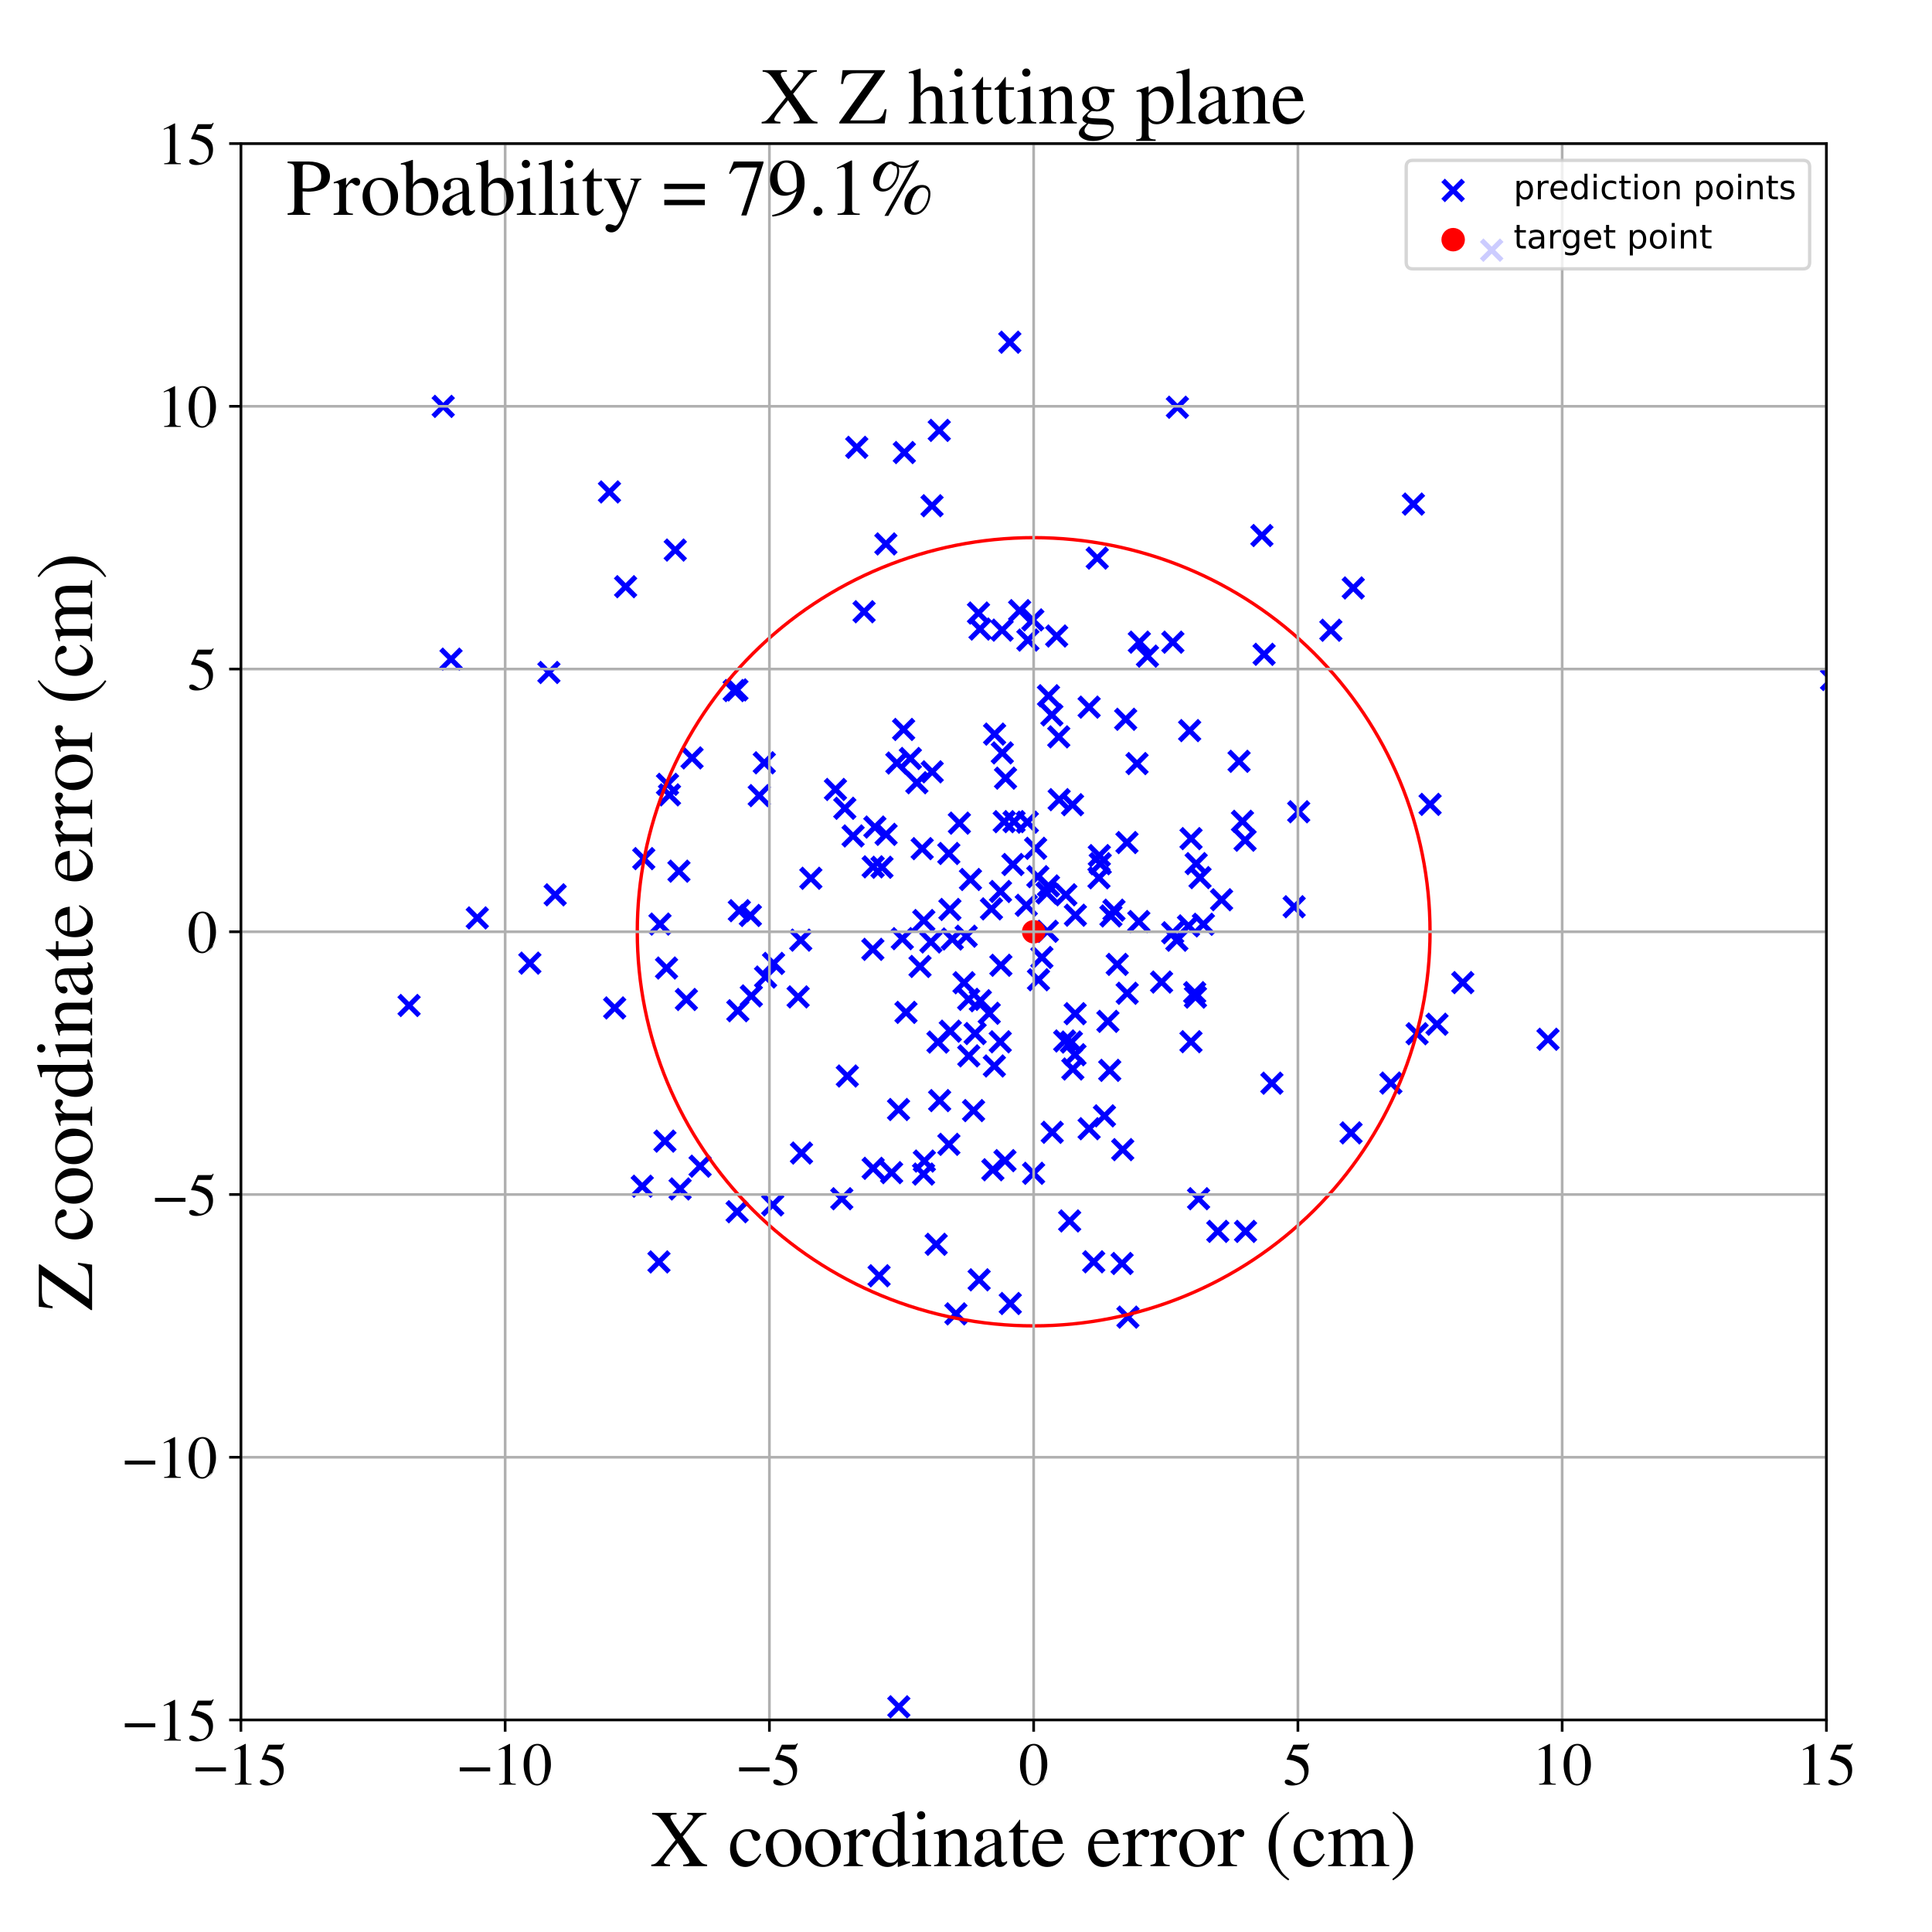 <?xml version="1.0" encoding="utf-8" standalone="no"?>
<!DOCTYPE svg PUBLIC "-//W3C//DTD SVG 1.1//EN"
  "http://www.w3.org/Graphics/SVG/1.1/DTD/svg11.dtd">
<!-- Created with matplotlib (https://matplotlib.org/) -->
<svg height="576pt" version="1.1" viewBox="0 0 576 576" width="576pt" xmlns="http://www.w3.org/2000/svg" xmlns:xlink="http://www.w3.org/1999/xlink">
 <defs>
  <style type="text/css">
*{stroke-linecap:butt;stroke-linejoin:round;}
  </style>
 </defs>
 <g id="figure_1">
  <g id="patch_1">
   <path d="M 0 576 
L 576 576 
L 576 0 
L 0 0 
z
" style="fill:#ffffff;"/>
  </g>
  <g id="axes_1">
   <g id="patch_2">
    <path d="M 71.822 512.784 
L 544.52 512.784 
L 544.52 42.802 
L 71.822 42.802 
z
" style="fill:#ffffff;"/>
   </g>
   <g id="PathCollection_1">
    <defs>
     <path d="M -3 3 
L 3 -3 
M -3 -3 
L 3 3 
" id="m3d4f4925e5" style="stroke:#0000ff;stroke-width:1.5;"/>
    </defs>
    <g clip-path="url(#p68db5974c6)">
     <use style="fill:#0000ff;stroke:#0000ff;stroke-width:1.5;" x="165.518" xlink:href="#m3d4f4925e5" y="266.778"/>
     <use style="fill:#0000ff;stroke:#0000ff;stroke-width:1.5;" x="291.72" xlink:href="#m3d4f4925e5" y="182.769"/>
     <use style="fill:#0000ff;stroke:#0000ff;stroke-width:1.5;" x="313.707" xlink:href="#m3d4f4925e5" y="337.583"/>
     <use style="fill:#0000ff;stroke:#0000ff;stroke-width:1.5;" x="317.428" xlink:href="#m3d4f4925e5" y="310.349"/>
     <use style="fill:#0000ff;stroke:#0000ff;stroke-width:1.5;" x="298.758" xlink:href="#m3d4f4925e5" y="187.869"/>
     <use style="fill:#0000ff;stroke:#0000ff;stroke-width:1.5;" x="202.417" xlink:href="#m3d4f4925e5" y="259.731"/>
     <use style="fill:#0000ff;stroke:#0000ff;stroke-width:1.5;" x="262.089" xlink:href="#m3d4f4925e5" y="380.351"/>
     <use style="fill:#0000ff;stroke:#0000ff;stroke-width:1.5;" x="312.595" xlink:href="#m3d4f4925e5" y="207.425"/>
     <use style="fill:#0000ff;stroke:#0000ff;stroke-width:1.5;" x="309.607" xlink:href="#m3d4f4925e5" y="292.099"/>
     <use style="fill:#0000ff;stroke:#0000ff;stroke-width:1.5;" x="296.454" xlink:href="#m3d4f4925e5" y="317.808"/>
     <use style="fill:#0000ff;stroke:#0000ff;stroke-width:1.5;" x="369.415" xlink:href="#m3d4f4925e5" y="226.974"/>
     <use style="fill:#0000ff;stroke:#0000ff;stroke-width:1.5;" x="317.767" xlink:href="#m3d4f4925e5" y="266.769"/>
     <use style="fill:#0000ff;stroke:#0000ff;stroke-width:1.5;" x="370.425" xlink:href="#m3d4f4925e5" y="244.865"/>
     <use style="fill:#0000ff;stroke:#0000ff;stroke-width:1.5;" x="354.333" xlink:href="#m3d4f4925e5" y="276.041"/>
     <use style="fill:#0000ff;stroke:#0000ff;stroke-width:1.5;" x="260.316" xlink:href="#m3d4f4925e5" y="348.32"/>
     <use style="fill:#0000ff;stroke:#0000ff;stroke-width:1.5;" x="331.204" xlink:href="#m3d4f4925e5" y="273.079"/>
     <use style="fill:#0000ff;stroke:#0000ff;stroke-width:1.5;" x="238.73" xlink:href="#m3d4f4925e5" y="280.289"/>
     <use style="fill:#0000ff;stroke:#0000ff;stroke-width:1.5;" x="284.99" xlink:href="#m3d4f4925e5" y="391.712"/>
     <use style="fill:#0000ff;stroke:#0000ff;stroke-width:1.5;" x="306.286" xlink:href="#m3d4f4925e5" y="245.122"/>
     <use style="fill:#0000ff;stroke:#0000ff;stroke-width:1.5;" x="356.181" xlink:href="#m3d4f4925e5" y="295.953"/>
     <use style="fill:#0000ff;stroke:#0000ff;stroke-width:1.5;" x="1009.616" xlink:href="#m3d4f4925e5" y="344.283"/>
     <use style="fill:#0000ff;stroke:#0000ff;stroke-width:1.5;" x="312.242" xlink:href="#m3d4f4925e5" y="277.649"/>
     <use style="fill:#0000ff;stroke:#0000ff;stroke-width:1.5;" x="387.188" xlink:href="#m3d4f4925e5" y="242.018"/>
     <use style="fill:#0000ff;stroke:#0000ff;stroke-width:1.5;" x="230.371" xlink:href="#m3d4f4925e5" y="359.225"/>
     <use style="fill:#0000ff;stroke:#0000ff;stroke-width:1.5;" x="320.547" xlink:href="#m3d4f4925e5" y="302.216"/>
     <use style="fill:#0000ff;stroke:#0000ff;stroke-width:1.5;" x="354.676" xlink:href="#m3d4f4925e5" y="217.819"/>
     <use style="fill:#0000ff;stroke:#0000ff;stroke-width:1.5;" x="298.213" xlink:href="#m3d4f4925e5" y="310.605"/>
     <use style="fill:#0000ff;stroke:#0000ff;stroke-width:1.5;" x="163.648" xlink:href="#m3d4f4925e5" y="200.492"/>
     <use style="fill:#0000ff;stroke:#0000ff;stroke-width:1.5;" x="335.603" xlink:href="#m3d4f4925e5" y="214.448"/>
     <use style="fill:#0000ff;stroke:#0000ff;stroke-width:1.5;" x="196.761" xlink:href="#m3d4f4925e5" y="275.501"/>
     <use style="fill:#0000ff;stroke:#0000ff;stroke-width:1.5;" x="315.656" xlink:href="#m3d4f4925e5" y="219.685"/>
     <use style="fill:#0000ff;stroke:#0000ff;stroke-width:1.5;" x="357.34" xlink:href="#m3d4f4925e5" y="357.38"/>
     <use style="fill:#0000ff;stroke:#0000ff;stroke-width:1.5;" x="546.053" xlink:href="#m3d4f4925e5" y="202.589"/>
     <use style="fill:#0000ff;stroke:#0000ff;stroke-width:1.5;" x="363.078" xlink:href="#m3d4f4925e5" y="367.118"/>
     <use style="fill:#0000ff;stroke:#0000ff;stroke-width:1.5;" x="264.112" xlink:href="#m3d4f4925e5" y="162.164"/>
     <use style="fill:#0000ff;stroke:#0000ff;stroke-width:1.5;" x="269.613" xlink:href="#m3d4f4925e5" y="134.919"/>
     <use style="fill:#0000ff;stroke:#0000ff;stroke-width:1.5;" x="265.827" xlink:href="#m3d4f4925e5" y="349.613"/>
     <use style="fill:#0000ff;stroke:#0000ff;stroke-width:1.5;" x="338.988" xlink:href="#m3d4f4925e5" y="227.652"/>
     <use style="fill:#0000ff;stroke:#0000ff;stroke-width:1.5;" x="199.003" xlink:href="#m3d4f4925e5" y="233.839"/>
     <use style="fill:#0000ff;stroke:#0000ff;stroke-width:1.5;" x="282.894" xlink:href="#m3d4f4925e5" y="341.169"/>
     <use style="fill:#0000ff;stroke:#0000ff;stroke-width:1.5;" x="36.998" xlink:href="#m3d4f4925e5" y="248.736"/>
     <use style="fill:#0000ff;stroke:#0000ff;stroke-width:1.5;" x="308.152" xlink:href="#m3d4f4925e5" y="349.806"/>
     <use style="fill:#0000ff;stroke:#0000ff;stroke-width:1.5;" x="260.321" xlink:href="#m3d4f4925e5" y="258.433"/>
     <use style="fill:#0000ff;stroke:#0000ff;stroke-width:1.5;" x="226.358" xlink:href="#m3d4f4925e5" y="237.202"/>
     <use style="fill:#0000ff;stroke:#0000ff;stroke-width:1.5;" x="428.417" xlink:href="#m3d4f4925e5" y="305.364"/>
     <use style="fill:#0000ff;stroke:#0000ff;stroke-width:1.5;" x="298.823" xlink:href="#m3d4f4925e5" y="224.464"/>
     <use style="fill:#0000ff;stroke:#0000ff;stroke-width:1.5;" x="251.867" xlink:href="#m3d4f4925e5" y="240.981"/>
     <use style="fill:#0000ff;stroke:#0000ff;stroke-width:1.5;" x="336.279" xlink:href="#m3d4f4925e5" y="392.685"/>
     <use style="fill:#0000ff;stroke:#0000ff;stroke-width:1.5;" x="629.076" xlink:href="#m3d4f4925e5" y="451.876"/>
     <use style="fill:#0000ff;stroke:#0000ff;stroke-width:1.5;" x="371.203" xlink:href="#m3d4f4925e5" y="250.495"/>
     <use style="fill:#0000ff;stroke:#0000ff;stroke-width:1.5;" x="303.994" xlink:href="#m3d4f4925e5" y="182.056"/>
     <use style="fill:#0000ff;stroke:#0000ff;stroke-width:1.5;" x="260.832" xlink:href="#m3d4f4925e5" y="246.577"/>
     <use style="fill:#0000ff;stroke:#0000ff;stroke-width:1.5;" x="306.454" xlink:href="#m3d4f4925e5" y="190.831"/>
     <use style="fill:#0000ff;stroke:#0000ff;stroke-width:1.5;" x="355.09" xlink:href="#m3d4f4925e5" y="250.025"/>
     <use style="fill:#0000ff;stroke:#0000ff;stroke-width:1.5;" x="295.591" xlink:href="#m3d4f4925e5" y="270.969"/>
     <use style="fill:#0000ff;stroke:#0000ff;stroke-width:1.5;" x="277.922" xlink:href="#m3d4f4925e5" y="230.107"/>
     <use style="fill:#0000ff;stroke:#0000ff;stroke-width:1.5;" x="358.778" xlink:href="#m3d4f4925e5" y="275.559"/>
     <use style="fill:#0000ff;stroke:#0000ff;stroke-width:1.5;" x="312.589" xlink:href="#m3d4f4925e5" y="264.134"/>
     <use style="fill:#0000ff;stroke:#0000ff;stroke-width:1.5;" x="355.075" xlink:href="#m3d4f4925e5" y="310.571"/>
     <use style="fill:#0000ff;stroke:#0000ff;stroke-width:1.5;" x="267.891" xlink:href="#m3d4f4925e5" y="330.786"/>
     <use style="fill:#0000ff;stroke:#0000ff;stroke-width:1.5;" x="249.081" xlink:href="#m3d4f4925e5" y="235.367"/>
     <use style="fill:#0000ff;stroke:#0000ff;stroke-width:1.5;" x="349.67" xlink:href="#m3d4f4925e5" y="191.46"/>
     <use style="fill:#0000ff;stroke:#0000ff;stroke-width:1.5;" x="196.463" xlink:href="#m3d4f4925e5" y="376.225"/>
     <use style="fill:#0000ff;stroke:#0000ff;stroke-width:1.5;" x="315.776" xlink:href="#m3d4f4925e5" y="238.403"/>
     <use style="fill:#0000ff;stroke:#0000ff;stroke-width:1.5;" x="220.423" xlink:href="#m3d4f4925e5" y="271.507"/>
     <use style="fill:#0000ff;stroke:#0000ff;stroke-width:1.5;" x="219.7" xlink:href="#m3d4f4925e5" y="205.689"/>
     <use style="fill:#0000ff;stroke:#0000ff;stroke-width:1.5;" x="241.743" xlink:href="#m3d4f4925e5" y="261.848"/>
     <use style="fill:#0000ff;stroke:#0000ff;stroke-width:1.5;" x="334.723" xlink:href="#m3d4f4925e5" y="342.747"/>
     <use style="fill:#0000ff;stroke:#0000ff;stroke-width:1.5;" x="260.227" xlink:href="#m3d4f4925e5" y="283.037"/>
     <use style="fill:#0000ff;stroke:#0000ff;stroke-width:1.5;" x="283.326" xlink:href="#m3d4f4925e5" y="307.433"/>
     <use style="fill:#0000ff;stroke:#0000ff;stroke-width:1.5;" x="292.281" xlink:href="#m3d4f4925e5" y="298.357"/>
     <use style="fill:#0000ff;stroke:#0000ff;stroke-width:1.5;" x="379.203" xlink:href="#m3d4f4925e5" y="322.94"/>
     <use style="fill:#0000ff;stroke:#0000ff;stroke-width:1.5;" x="223.714" xlink:href="#m3d4f4925e5" y="272.932"/>
     <use style="fill:#0000ff;stroke:#0000ff;stroke-width:1.5;" x="201.321" xlink:href="#m3d4f4925e5" y="163.994"/>
     <use style="fill:#0000ff;stroke:#0000ff;stroke-width:1.5;" x="396.782" xlink:href="#m3d4f4925e5" y="187.9"/>
     <use style="fill:#0000ff;stroke:#0000ff;stroke-width:1.5;" x="301.062" xlink:href="#m3d4f4925e5" y="102.023"/>
     <use style="fill:#0000ff;stroke:#0000ff;stroke-width:1.5;" x="444.727" xlink:href="#m3d4f4925e5" y="74.59"/>
     <use style="fill:#0000ff;stroke:#0000ff;stroke-width:1.5;" x="132.142" xlink:href="#m3d4f4925e5" y="121.16"/>
     <use style="fill:#0000ff;stroke:#0000ff;stroke-width:1.5;" x="324.708" xlink:href="#m3d4f4925e5" y="336.512"/>
     <use style="fill:#0000ff;stroke:#0000ff;stroke-width:1.5;" x="286.026" xlink:href="#m3d4f4925e5" y="245.41"/>
     <use style="fill:#0000ff;stroke:#0000ff;stroke-width:1.5;" x="290.718" xlink:href="#m3d4f4925e5" y="308.136"/>
     <use style="fill:#0000ff;stroke:#0000ff;stroke-width:1.5;" x="223.998" xlink:href="#m3d4f4925e5" y="296.919"/>
     <use style="fill:#0000ff;stroke:#0000ff;stroke-width:1.5;" x="157.967" xlink:href="#m3d4f4925e5" y="287.151"/>
     <use style="fill:#0000ff;stroke:#0000ff;stroke-width:1.5;" x="336.059" xlink:href="#m3d4f4925e5" y="296.131"/>
     <use style="fill:#0000ff;stroke:#0000ff;stroke-width:1.5;" x="274.294" xlink:href="#m3d4f4925e5" y="288.134"/>
     <use style="fill:#0000ff;stroke:#0000ff;stroke-width:1.5;" x="309.416" xlink:href="#m3d4f4925e5" y="261.37"/>
     <use style="fill:#0000ff;stroke:#0000ff;stroke-width:1.5;" x="461.517" xlink:href="#m3d4f4925e5" y="309.844"/>
     <use style="fill:#0000ff;stroke:#0000ff;stroke-width:1.5;" x="357.772" xlink:href="#m3d4f4925e5" y="261.652"/>
     <use style="fill:#0000ff;stroke:#0000ff;stroke-width:1.5;" x="371.341" xlink:href="#m3d4f4925e5" y="367.128"/>
     <use style="fill:#0000ff;stroke:#0000ff;stroke-width:1.5;" x="305.968" xlink:href="#m3d4f4925e5" y="269.911"/>
     <use style="fill:#0000ff;stroke:#0000ff;stroke-width:1.5;" x="330.854" xlink:href="#m3d4f4925e5" y="319.111"/>
     <use style="fill:#0000ff;stroke:#0000ff;stroke-width:1.5;" x="326.072" xlink:href="#m3d4f4925e5" y="376.19"/>
     <use style="fill:#0000ff;stroke:#0000ff;stroke-width:1.5;" x="282.878" xlink:href="#m3d4f4925e5" y="254.454"/>
     <use style="fill:#0000ff;stroke:#0000ff;stroke-width:1.5;" x="183.255" xlink:href="#m3d4f4925e5" y="300.501"/>
     <use style="fill:#0000ff;stroke:#0000ff;stroke-width:1.5;" x="327.127" xlink:href="#m3d4f4925e5" y="166.391"/>
     <use style="fill:#0000ff;stroke:#0000ff;stroke-width:1.5;" x="342.101" xlink:href="#m3d4f4925e5" y="195.62"/>
     <use style="fill:#0000ff;stroke:#0000ff;stroke-width:1.5;" x="339.523" xlink:href="#m3d4f4925e5" y="274.742"/>
     <use style="fill:#0000ff;stroke:#0000ff;stroke-width:1.5;" x="275.342" xlink:href="#m3d4f4925e5" y="350.036"/>
     <use style="fill:#0000ff;stroke:#0000ff;stroke-width:1.5;" x="333.085" xlink:href="#m3d4f4925e5" y="287.517"/>
     <use style="fill:#0000ff;stroke:#0000ff;stroke-width:1.5;" x="385.835" xlink:href="#m3d4f4925e5" y="270.334"/>
     <use style="fill:#0000ff;stroke:#0000ff;stroke-width:1.5;" x="376.216" xlink:href="#m3d4f4925e5" y="159.661"/>
     <use style="fill:#0000ff;stroke:#0000ff;stroke-width:1.5;" x="319.854" xlink:href="#m3d4f4925e5" y="318.71"/>
     <use style="fill:#0000ff;stroke:#0000ff;stroke-width:1.5;" x="237.95" xlink:href="#m3d4f4925e5" y="297.212"/>
     <use style="fill:#0000ff;stroke:#0000ff;stroke-width:1.5;" x="299.396" xlink:href="#m3d4f4925e5" y="244.969"/>
     <use style="fill:#0000ff;stroke:#0000ff;stroke-width:1.5;" x="257.612" xlink:href="#m3d4f4925e5" y="182.385"/>
     <use style="fill:#0000ff;stroke:#0000ff;stroke-width:1.5;" x="206.324" xlink:href="#m3d4f4925e5" y="225.956"/>
     <use style="fill:#0000ff;stroke:#0000ff;stroke-width:1.5;" x="313.6" xlink:href="#m3d4f4925e5" y="213.151"/>
     <use style="fill:#0000ff;stroke:#0000ff;stroke-width:1.5;" x="270.109" xlink:href="#m3d4f4925e5" y="301.827"/>
     <use style="fill:#0000ff;stroke:#0000ff;stroke-width:1.5;" x="280.027" xlink:href="#m3d4f4925e5" y="128.314"/>
     <use style="fill:#0000ff;stroke:#0000ff;stroke-width:1.5;" x="275.584" xlink:href="#m3d4f4925e5" y="346.155"/>
     <use style="fill:#0000ff;stroke:#0000ff;stroke-width:1.5;" x="288.83" xlink:href="#m3d4f4925e5" y="314.791"/>
     <use style="fill:#0000ff;stroke:#0000ff;stroke-width:1.5;" x="335.992" xlink:href="#m3d4f4925e5" y="251.196"/>
     <use style="fill:#0000ff;stroke:#0000ff;stroke-width:1.5;" x="350.865" xlink:href="#m3d4f4925e5" y="280.31"/>
     <use style="fill:#0000ff;stroke:#0000ff;stroke-width:1.5;" x="356.625" xlink:href="#m3d4f4925e5" y="257.479"/>
     <use style="fill:#0000ff;stroke:#0000ff;stroke-width:1.5;" x="267.974" xlink:href="#m3d4f4925e5" y="508.859"/>
     <use style="fill:#0000ff;stroke:#0000ff;stroke-width:1.5;" x="298.399" xlink:href="#m3d4f4925e5" y="287.784"/>
     <use style="fill:#0000ff;stroke:#0000ff;stroke-width:1.5;" x="277.531" xlink:href="#m3d4f4925e5" y="280.837"/>
     <use style="fill:#0000ff;stroke:#0000ff;stroke-width:1.5;" x="808.874" xlink:href="#m3d4f4925e5" y="175.538"/>
     <use style="fill:#0000ff;stroke:#0000ff;stroke-width:1.5;" x="227.861" xlink:href="#m3d4f4925e5" y="227.422"/>
     <use style="fill:#0000ff;stroke:#0000ff;stroke-width:1.5;" x="283.202" xlink:href="#m3d4f4925e5" y="271.143"/>
     <use style="fill:#0000ff;stroke:#0000ff;stroke-width:1.5;" x="356.407" xlink:href="#m3d4f4925e5" y="297.279"/>
     <use style="fill:#0000ff;stroke:#0000ff;stroke-width:1.5;" x="320.494" xlink:href="#m3d4f4925e5" y="314.457"/>
     <use style="fill:#0000ff;stroke:#0000ff;stroke-width:1.5;" x="289.331" xlink:href="#m3d4f4925e5" y="262.204"/>
     <use style="fill:#0000ff;stroke:#0000ff;stroke-width:1.5;" x="312.123" xlink:href="#m3d4f4925e5" y="266.222"/>
     <use style="fill:#0000ff;stroke:#0000ff;stroke-width:1.5;" x="349.622" xlink:href="#m3d4f4925e5" y="278.094"/>
     <use style="fill:#0000ff;stroke:#0000ff;stroke-width:1.5;" x="319.763" xlink:href="#m3d4f4925e5" y="239.914"/>
     <use style="fill:#0000ff;stroke:#0000ff;stroke-width:1.5;" x="264.174" xlink:href="#m3d4f4925e5" y="248.753"/>
     <use style="fill:#0000ff;stroke:#0000ff;stroke-width:1.5;" x="199.598" xlink:href="#m3d4f4925e5" y="236.979"/>
     <use style="fill:#0000ff;stroke:#0000ff;stroke-width:1.5;" x="18.399" xlink:href="#m3d4f4925e5" y="252.106"/>
     <use style="fill:#0000ff;stroke:#0000ff;stroke-width:1.5;" x="327.643" xlink:href="#m3d4f4925e5" y="261.703"/>
     <use style="fill:#0000ff;stroke:#0000ff;stroke-width:1.5;" x="324.711" xlink:href="#m3d4f4925e5" y="210.824"/>
     <use style="fill:#0000ff;stroke:#0000ff;stroke-width:1.5;" x="339.68" xlink:href="#m3d4f4925e5" y="191.449"/>
     <use style="fill:#0000ff;stroke:#0000ff;stroke-width:1.5;" x="327.749" xlink:href="#m3d4f4925e5" y="255.083"/>
     <use style="fill:#0000ff;stroke:#0000ff;stroke-width:1.5;" x="255.43" xlink:href="#m3d4f4925e5" y="133.371"/>
     <use style="fill:#0000ff;stroke:#0000ff;stroke-width:1.5;" x="279.641" xlink:href="#m3d4f4925e5" y="310.683"/>
     <use style="fill:#0000ff;stroke:#0000ff;stroke-width:1.5;" x="346.309" xlink:href="#m3d4f4925e5" y="292.79"/>
     <use style="fill:#0000ff;stroke:#0000ff;stroke-width:1.5;" x="299.619" xlink:href="#m3d4f4925e5" y="346.03"/>
     <use style="fill:#0000ff;stroke:#0000ff;stroke-width:1.5;" x="287.406" xlink:href="#m3d4f4925e5" y="292.989"/>
     <use style="fill:#0000ff;stroke:#0000ff;stroke-width:1.5;" x="299.786" xlink:href="#m3d4f4925e5" y="231.992"/>
     <use style="fill:#0000ff;stroke:#0000ff;stroke-width:1.5;" x="134.47" xlink:href="#m3d4f4925e5" y="196.522"/>
     <use style="fill:#0000ff;stroke:#0000ff;stroke-width:1.5;" x="290.256" xlink:href="#m3d4f4925e5" y="331.108"/>
     <use style="fill:#0000ff;stroke:#0000ff;stroke-width:1.5;" x="202.757" xlink:href="#m3d4f4925e5" y="354.468"/>
     <use style="fill:#0000ff;stroke:#0000ff;stroke-width:1.5;" x="318.902" xlink:href="#m3d4f4925e5" y="364.005"/>
     <use style="fill:#0000ff;stroke:#0000ff;stroke-width:1.5;" x="262.952" xlink:href="#m3d4f4925e5" y="258.565"/>
     <use style="fill:#0000ff;stroke:#0000ff;stroke-width:1.5;" x="191.932" xlink:href="#m3d4f4925e5" y="255.986"/>
     <use style="fill:#0000ff;stroke:#0000ff;stroke-width:1.5;" x="426.364" xlink:href="#m3d4f4925e5" y="239.813"/>
     <use style="fill:#0000ff;stroke:#0000ff;stroke-width:1.5;" x="269.4" xlink:href="#m3d4f4925e5" y="217.478"/>
     <use style="fill:#0000ff;stroke:#0000ff;stroke-width:1.5;" x="238.956" xlink:href="#m3d4f4925e5" y="343.765"/>
     <use style="fill:#0000ff;stroke:#0000ff;stroke-width:1.5;" x="302.321" xlink:href="#m3d4f4925e5" y="244.957"/>
     <use style="fill:#0000ff;stroke:#0000ff;stroke-width:1.5;" x="288.048" xlink:href="#m3d4f4925e5" y="279.119"/>
     <use style="fill:#0000ff;stroke:#0000ff;stroke-width:1.5;" x="364.2" xlink:href="#m3d4f4925e5" y="268.248"/>
     <use style="fill:#0000ff;stroke:#0000ff;stroke-width:1.5;" x="219.764" xlink:href="#m3d4f4925e5" y="361.263"/>
     <use style="fill:#0000ff;stroke:#0000ff;stroke-width:1.5;" x="294.923" xlink:href="#m3d4f4925e5" y="302.096"/>
     <use style="fill:#0000ff;stroke:#0000ff;stroke-width:1.5;" x="228.247" xlink:href="#m3d4f4925e5" y="291.293"/>
     <use style="fill:#0000ff;stroke:#0000ff;stroke-width:1.5;" x="288.787" xlink:href="#m3d4f4925e5" y="297.944"/>
     <use style="fill:#0000ff;stroke:#0000ff;stroke-width:1.5;" x="422.482" xlink:href="#m3d4f4925e5" y="308.196"/>
     <use style="fill:#0000ff;stroke:#0000ff;stroke-width:1.5;" x="330.306" xlink:href="#m3d4f4925e5" y="304.503"/>
     <use style="fill:#0000ff;stroke:#0000ff;stroke-width:1.5;" x="219.977" xlink:href="#m3d4f4925e5" y="301.339"/>
     <use style="fill:#0000ff;stroke:#0000ff;stroke-width:1.5;" x="308.761" xlink:href="#m3d4f4925e5" y="252.912"/>
     <use style="fill:#0000ff;stroke:#0000ff;stroke-width:1.5;" x="271.413" xlink:href="#m3d4f4925e5" y="226.133"/>
     <use style="fill:#0000ff;stroke:#0000ff;stroke-width:1.5;" x="421.386" xlink:href="#m3d4f4925e5" y="150.289"/>
     <use style="fill:#0000ff;stroke:#0000ff;stroke-width:1.5;" x="181.704" xlink:href="#m3d4f4925e5" y="146.665"/>
     <use style="fill:#0000ff;stroke:#0000ff;stroke-width:1.5;" x="198.241" xlink:href="#m3d4f4925e5" y="340.211"/>
     <use style="fill:#0000ff;stroke:#0000ff;stroke-width:1.5;" x="250.969" xlink:href="#m3d4f4925e5" y="357.39"/>
     <use style="fill:#0000ff;stroke:#0000ff;stroke-width:1.5;" x="280.141" xlink:href="#m3d4f4925e5" y="328.129"/>
     <use style="fill:#0000ff;stroke:#0000ff;stroke-width:1.5;" x="273.351" xlink:href="#m3d4f4925e5" y="233.361"/>
     <use style="fill:#0000ff;stroke:#0000ff;stroke-width:1.5;" x="198.718" xlink:href="#m3d4f4925e5" y="288.605"/>
     <use style="fill:#0000ff;stroke:#0000ff;stroke-width:1.5;" x="307.922" xlink:href="#m3d4f4925e5" y="184.813"/>
     <use style="fill:#0000ff;stroke:#0000ff;stroke-width:1.5;" x="296.528" xlink:href="#m3d4f4925e5" y="218.863"/>
     <use style="fill:#0000ff;stroke:#0000ff;stroke-width:1.5;" x="315.032" xlink:href="#m3d4f4925e5" y="189.621"/>
     <use style="fill:#0000ff;stroke:#0000ff;stroke-width:1.5;" x="301.987" xlink:href="#m3d4f4925e5" y="257.74"/>
     <use style="fill:#0000ff;stroke:#0000ff;stroke-width:1.5;" x="186.517" xlink:href="#m3d4f4925e5" y="174.916"/>
     <use style="fill:#0000ff;stroke:#0000ff;stroke-width:1.5;" x="296.006" xlink:href="#m3d4f4925e5" y="348.745"/>
     <use style="fill:#0000ff;stroke:#0000ff;stroke-width:1.5;" x="142.298" xlink:href="#m3d4f4925e5" y="273.663"/>
     <use style="fill:#0000ff;stroke:#0000ff;stroke-width:1.5;" x="208.723" xlink:href="#m3d4f4925e5" y="347.685"/>
     <use style="fill:#0000ff;stroke:#0000ff;stroke-width:1.5;" x="267.391" xlink:href="#m3d4f4925e5" y="227.489"/>
     <use style="fill:#0000ff;stroke:#0000ff;stroke-width:1.5;" x="283.909" xlink:href="#m3d4f4925e5" y="279.951"/>
     <use style="fill:#0000ff;stroke:#0000ff;stroke-width:1.5;" x="279.111" xlink:href="#m3d4f4925e5" y="370.972"/>
     <use style="fill:#0000ff;stroke:#0000ff;stroke-width:1.5;" x="376.873" xlink:href="#m3d4f4925e5" y="195.075"/>
     <use style="fill:#0000ff;stroke:#0000ff;stroke-width:1.5;" x="291.916" xlink:href="#m3d4f4925e5" y="381.561"/>
     <use style="fill:#0000ff;stroke:#0000ff;stroke-width:1.5;" x="121.963" xlink:href="#m3d4f4925e5" y="299.771"/>
     <use style="fill:#0000ff;stroke:#0000ff;stroke-width:1.5;" x="254.335" xlink:href="#m3d4f4925e5" y="249.227"/>
     <use style="fill:#0000ff;stroke:#0000ff;stroke-width:1.5;" x="301.201" xlink:href="#m3d4f4925e5" y="388.623"/>
     <use style="fill:#0000ff;stroke:#0000ff;stroke-width:1.5;" x="275.416" xlink:href="#m3d4f4925e5" y="274.443"/>
     <use style="fill:#0000ff;stroke:#0000ff;stroke-width:1.5;" x="402.8" xlink:href="#m3d4f4925e5" y="337.754"/>
     <use style="fill:#0000ff;stroke:#0000ff;stroke-width:1.5;" x="292.18" xlink:href="#m3d4f4925e5" y="187.545"/>
     <use style="fill:#0000ff;stroke:#0000ff;stroke-width:1.5;" x="328.022" xlink:href="#m3d4f4925e5" y="257.509"/>
     <use style="fill:#0000ff;stroke:#0000ff;stroke-width:1.5;" x="269.014" xlink:href="#m3d4f4925e5" y="279.846"/>
     <use style="fill:#0000ff;stroke:#0000ff;stroke-width:1.5;" x="218.891" xlink:href="#m3d4f4925e5" y="205.885"/>
     <use style="fill:#0000ff;stroke:#0000ff;stroke-width:1.5;" x="230.626" xlink:href="#m3d4f4925e5" y="287.229"/>
     <use style="fill:#0000ff;stroke:#0000ff;stroke-width:1.5;" x="403.456" xlink:href="#m3d4f4925e5" y="175.293"/>
     <use style="fill:#0000ff;stroke:#0000ff;stroke-width:1.5;" x="334.535" xlink:href="#m3d4f4925e5" y="376.689"/>
     <use style="fill:#0000ff;stroke:#0000ff;stroke-width:1.5;" x="252.62" xlink:href="#m3d4f4925e5" y="320.801"/>
     <use style="fill:#0000ff;stroke:#0000ff;stroke-width:1.5;" x="191.484" xlink:href="#m3d4f4925e5" y="353.656"/>
     <use style="fill:#0000ff;stroke:#0000ff;stroke-width:1.5;" x="320.614" xlink:href="#m3d4f4925e5" y="272.857"/>
     <use style="fill:#0000ff;stroke:#0000ff;stroke-width:1.5;" x="319.417" xlink:href="#m3d4f4925e5" y="310.672"/>
     <use style="fill:#0000ff;stroke:#0000ff;stroke-width:1.5;" x="204.637" xlink:href="#m3d4f4925e5" y="297.985"/>
     <use style="fill:#0000ff;stroke:#0000ff;stroke-width:1.5;" x="277.873" xlink:href="#m3d4f4925e5" y="150.782"/>
     <use style="fill:#0000ff;stroke:#0000ff;stroke-width:1.5;" x="298.287" xlink:href="#m3d4f4925e5" y="265.785"/>
     <use style="fill:#0000ff;stroke:#0000ff;stroke-width:1.5;" x="332.117" xlink:href="#m3d4f4925e5" y="271.359"/>
     <use style="fill:#0000ff;stroke:#0000ff;stroke-width:1.5;" x="351.027" xlink:href="#m3d4f4925e5" y="121.416"/>
     <use style="fill:#0000ff;stroke:#0000ff;stroke-width:1.5;" x="414.681" xlink:href="#m3d4f4925e5" y="322.905"/>
     <use style="fill:#0000ff;stroke:#0000ff;stroke-width:1.5;" x="274.936" xlink:href="#m3d4f4925e5" y="253.011"/>
     <use style="fill:#0000ff;stroke:#0000ff;stroke-width:1.5;" x="329.278" xlink:href="#m3d4f4925e5" y="332.676"/>
     <use style="fill:#0000ff;stroke:#0000ff;stroke-width:1.5;" x="310.626" xlink:href="#m3d4f4925e5" y="285.456"/>
     <use style="fill:#0000ff;stroke:#0000ff;stroke-width:1.5;" x="436.109" xlink:href="#m3d4f4925e5" y="292.95"/>
    </g>
   </g>
   <g id="PathCollection_2">
    <defs>
     <path d="M 0 3 
C 0.796 3 1.559 2.684 2.121 2.121 
C 2.684 1.559 3 0.796 3 0 
C 3 -0.796 2.684 -1.559 2.121 -2.121 
C 1.559 -2.684 0.796 -3 0 -3 
C -0.796 -3 -1.559 -2.684 -2.121 -2.121 
C -2.684 -1.559 -3 -0.796 -3 0 
C -3 0.796 -2.684 1.559 -2.121 2.121 
C -1.559 2.684 -0.796 3 0 3 
z
" id="m10bf977752" style="stroke:#ff0000;"/>
    </defs>
    <g clip-path="url(#p68db5974c6)">
     <use style="fill:#ff0000;stroke:#ff0000;" x="308.171" xlink:href="#m10bf977752" y="277.793"/>
    </g>
   </g>
   <g id="patch_3">
    <path clip-path="url(#p68db5974c6)" d="M 308.171 395.288 
C 339.511 395.288 369.572 382.908 391.733 360.875 
C 413.894 338.841 426.346 308.953 426.346 277.793 
C 426.346 246.633 413.894 216.745 391.733 194.711 
C 369.572 172.677 339.511 160.297 308.171 160.297 
C 276.831 160.297 246.77 172.677 224.609 194.711 
C 202.448 216.745 189.997 246.633 189.997 277.793 
C 189.997 308.953 202.448 338.841 224.609 360.875 
C 246.77 382.908 276.831 395.288 308.171 395.288 
z
" style="fill:none;stroke:#ff0000;stroke-linejoin:miter;"/>
   </g>
   <g id="matplotlib.axis_1">
    <g id="xtick_1">
     <g id="line2d_1">
      <path clip-path="url(#p68db5974c6)" d="M 71.822 512.784 
L 71.822 42.802 
" style="fill:none;stroke:#b0b0b0;stroke-linecap:square;stroke-width:0.8;"/>
     </g>
     <g id="line2d_2">
      <defs>
       <path d="M 0 0 
L 0 3.5 
" id="m66a3b935ef" style="stroke:#000000;stroke-width:0.8;"/>
      </defs>
      <g>
       <use style="stroke:#000000;stroke-width:0.8;" x="71.822" xlink:href="#m66a3b935ef" y="512.784"/>
      </g>
     </g>
     <g id="text_1">
      <!-- −15 -->
      <defs>
       <path d="M 3 22 
L 3 28.594 
L 53.406 28.594 
L 53.406 22 
z
" id="FreeSerif-8722"/>
       <path d="M 18.297 59.297 
Q 16.5 59.297 11.094 57.094 
L 11.094 58.5 
L 29.094 67.594 
L 29.906 67.406 
L 29.906 7.406 
Q 29.906 3.797 31.703 2.688 
Q 33.5 1.594 39.406 1.5 
L 39.406 0 
L 11.797 0 
L 11.797 1.5 
Q 17.406 1.703 19.344 3.141 
Q 21.297 4.594 21.297 9.297 
L 21.297 54.594 
Q 21.297 59.297 18.297 59.297 
z
" id="FreeSerif-49"/>
       <path d="M 35.703 19.406 
Q 35.703 24.703 33.344 28.797 
Q 31 32.906 27.641 35.156 
Q 24.297 37.406 20.141 38.844 
Q 16 40.297 12.953 40.75 
Q 9.906 41.203 7.594 41.203 
Q 6.406 41.203 6.406 42 
Q 6.406 42.297 6.5 42.5 
L 17.406 66.203 
L 38.297 66.203 
Q 39.906 66.203 40.844 66.703 
Q 41.797 67.203 42.906 68.797 
L 43.797 68.094 
L 40 59.203 
Q 39.594 58.297 37.703 58.297 
L 18.094 58.297 
L 13.906 49.797 
Q 28.5 47.203 35.594 41.344 
Q 42.703 35.5 42.703 24.203 
Q 42.703 18.297 40.844 13.688 
Q 39 9.094 36.141 6.297 
Q 33.297 3.5 29.547 1.703 
Q 25.797 -0.094 22.344 -0.75 
Q 18.906 -1.406 15.406 -1.406 
Q 9.797 -1.406 6.5 0.25 
Q 3.203 1.906 3.203 4.797 
Q 3.203 8.5 7.5 8.5 
Q 10.297 8.5 14.75 5.391 
Q 19.203 2.297 21.797 2.297 
Q 27.703 2.297 31.703 7.25 
Q 35.703 12.203 35.703 19.406 
z
" id="FreeSerif-53"/>
      </defs>
      <g transform="translate(57.746 532.077)scale(0.18 -0.18)">
       <use xlink:href="#FreeSerif-8722"/>
       <use x="56.4" xlink:href="#FreeSerif-49"/>
       <use x="106.4" xlink:href="#FreeSerif-53"/>
      </g>
     </g>
    </g>
    <g id="xtick_2">
     <g id="line2d_3">
      <path clip-path="url(#p68db5974c6)" d="M 150.605 512.784 
L 150.605 42.802 
" style="fill:none;stroke:#b0b0b0;stroke-linecap:square;stroke-width:0.8;"/>
     </g>
     <g id="line2d_4">
      <g>
       <use style="stroke:#000000;stroke-width:0.8;" x="150.605" xlink:href="#m66a3b935ef" y="512.784"/>
      </g>
     </g>
     <g id="text_2">
      <!-- −10 -->
      <defs>
       <path d="M 47.594 17.797 
Q 35.203 -1.406 25 -1.406 
Q 14.797 -1.406 8.594 8.391 
Q 2.406 18.203 2.406 33.594 
Q 2.406 48.094 8.594 57.844 
Q 14.797 67.594 25.406 67.594 
Q 35.203 67.594 41.391 58 
Q 47.594 48.406 47.594 33 
Q 47.594 17.797 35.203 -1.406 
z
M 25.094 65 
Q 12 65 12 32.703 
Q 12 1.203 25 1.203 
Q 38 1.203 38 32.797 
Q 38 48.5 34.703 56.75 
Q 31.406 65 25.094 65 
z
" id="FreeSerif-48"/>
      </defs>
      <g transform="translate(136.529 532.077)scale(0.18 -0.18)">
       <use xlink:href="#FreeSerif-8722"/>
       <use x="56.4" xlink:href="#FreeSerif-49"/>
       <use x="106.4" xlink:href="#FreeSerif-48"/>
      </g>
     </g>
    </g>
    <g id="xtick_3">
     <g id="line2d_5">
      <path clip-path="url(#p68db5974c6)" d="M 229.388 512.784 
L 229.388 42.802 
" style="fill:none;stroke:#b0b0b0;stroke-linecap:square;stroke-width:0.8;"/>
     </g>
     <g id="line2d_6">
      <g>
       <use style="stroke:#000000;stroke-width:0.8;" x="229.388" xlink:href="#m66a3b935ef" y="512.784"/>
      </g>
     </g>
     <g id="text_3">
      <!-- −5 -->
      <g transform="translate(219.812 532.077)scale(0.18 -0.18)">
       <use xlink:href="#FreeSerif-8722"/>
       <use x="56.4" xlink:href="#FreeSerif-53"/>
      </g>
     </g>
    </g>
    <g id="xtick_4">
     <g id="line2d_7">
      <path clip-path="url(#p68db5974c6)" d="M 308.171 512.784 
L 308.171 42.802 
" style="fill:none;stroke:#b0b0b0;stroke-linecap:square;stroke-width:0.8;"/>
     </g>
     <g id="line2d_8">
      <g>
       <use style="stroke:#000000;stroke-width:0.8;" x="308.171" xlink:href="#m66a3b935ef" y="512.784"/>
      </g>
     </g>
     <g id="text_4">
      <!-- 0 -->
      <g transform="translate(303.671 532.077)scale(0.18 -0.18)">
       <use xlink:href="#FreeSerif-48"/>
      </g>
     </g>
    </g>
    <g id="xtick_5">
     <g id="line2d_9">
      <path clip-path="url(#p68db5974c6)" d="M 386.954 512.784 
L 386.954 42.802 
" style="fill:none;stroke:#b0b0b0;stroke-linecap:square;stroke-width:0.8;"/>
     </g>
     <g id="line2d_10">
      <g>
       <use style="stroke:#000000;stroke-width:0.8;" x="386.954" xlink:href="#m66a3b935ef" y="512.784"/>
      </g>
     </g>
     <g id="text_5">
      <!-- 5 -->
      <g transform="translate(382.454 532.077)scale(0.18 -0.18)">
       <use xlink:href="#FreeSerif-53"/>
      </g>
     </g>
    </g>
    <g id="xtick_6">
     <g id="line2d_11">
      <path clip-path="url(#p68db5974c6)" d="M 465.737 512.784 
L 465.737 42.802 
" style="fill:none;stroke:#b0b0b0;stroke-linecap:square;stroke-width:0.8;"/>
     </g>
     <g id="line2d_12">
      <g>
       <use style="stroke:#000000;stroke-width:0.8;" x="465.737" xlink:href="#m66a3b935ef" y="512.784"/>
      </g>
     </g>
     <g id="text_6">
      <!-- 10 -->
      <g transform="translate(456.737 532.077)scale(0.18 -0.18)">
       <use xlink:href="#FreeSerif-49"/>
       <use x="50" xlink:href="#FreeSerif-48"/>
      </g>
     </g>
    </g>
    <g id="xtick_7">
     <g id="line2d_13">
      <path clip-path="url(#p68db5974c6)" d="M 544.52 512.784 
L 544.52 42.802 
" style="fill:none;stroke:#b0b0b0;stroke-linecap:square;stroke-width:0.8;"/>
     </g>
     <g id="line2d_14">
      <g>
       <use style="stroke:#000000;stroke-width:0.8;" x="544.52" xlink:href="#m66a3b935ef" y="512.784"/>
      </g>
     </g>
     <g id="text_7">
      <!-- 15 -->
      <g transform="translate(535.52 532.077)scale(0.18 -0.18)">
       <use xlink:href="#FreeSerif-49"/>
       <use x="50" xlink:href="#FreeSerif-53"/>
      </g>
     </g>
    </g>
    <g id="text_8">
     <!-- X coordinate error (cm) -->
     <defs>
      <path d="M 69.594 66.203 
L 69.594 64.297 
Q 64.703 64 62.047 62.344 
Q 59.406 60.703 54.703 54.906 
L 40.094 36.703 
L 59.297 9.297 
Q 62.297 5 64.297 3.703 
Q 66.297 2.406 70.406 1.906 
L 70.406 0 
L 40.703 0 
L 40.703 1.906 
Q 44.797 2.297 46.594 2.938 
Q 48.406 3.594 48.406 5 
Q 48.406 7.203 43.297 14.797 
L 33.797 28.797 
L 21.906 14 
Q 16.703 7.5 16.703 5.406 
Q 16.703 3.703 18.297 2.953 
Q 19.906 2.203 24.297 1.906 
L 24.297 0 
L 1 0 
L 1 1.906 
Q 4.906 2.203 7 3.797 
Q 9.094 5.406 15.5 13.297 
L 31.203 32.594 
L 20.297 48.594 
Q 13.297 58.906 10.25 61.5 
Q 7.203 64.094 2.203 64.297 
L 2.203 66.203 
L 32.406 66.203 
L 32.406 64.297 
L 29.594 64.203 
Q 24.797 64.094 24.797 61.297 
Q 24.797 58.094 33.297 46.297 
L 37.5 40.406 
L 48.797 54.203 
Q 52.797 59.203 52.797 61.094 
Q 52.797 62.797 51.344 63.438 
Q 49.906 64.094 45.797 64.297 
L 45.797 66.203 
z
" id="FreeSerif-88"/>
      <path id="FreeSerif-32"/>
      <path d="M 2.5 21.297 
Q 2.5 32.406 9.047 39.203 
Q 15.594 46 24.406 46 
Q 30.703 46 35.25 42.953 
Q 39.797 39.906 39.797 35.703 
Q 39.797 34 38.391 32.75 
Q 37 31.5 35 31.5 
Q 31.594 31.5 30.297 36.094 
L 29.703 38.297 
Q 28.906 41.094 27.703 42.094 
Q 26.5 43.094 23.797 43.094 
Q 17.703 43.094 13.953 38.25 
Q 10.203 33.406 10.203 25.703 
Q 10.203 17.094 14.547 11.641 
Q 18.906 6.203 25.703 6.203 
Q 30 6.203 33.094 8.25 
Q 36.203 10.297 39.797 15.594 
L 41.203 14.703 
Q 40.203 12.703 39.453 11.391 
Q 38.703 10.094 36.75 7.5 
Q 34.797 4.906 32.891 3.297 
Q 31 1.703 27.891 0.344 
Q 24.797 -1 21.5 -1 
Q 13.203 -1 7.844 5.25 
Q 2.5 11.5 2.5 21.297 
z
" id="FreeSerif-99"/>
      <path d="M 24.594 46 
Q 34.203 46 40.391 39.594 
Q 46.594 33.203 46.594 23.406 
Q 46.594 13 40.188 6 
Q 33.797 -1 24.391 -1 
Q 15 -1 8.75 5.75 
Q 2.5 12.5 2.5 22.594 
Q 2.5 32.906 8.641 39.453 
Q 14.797 46 24.594 46 
z
M 11.5 27.5 
Q 11.5 16.797 15.391 9.297 
Q 19.297 1.797 25.594 1.797 
Q 31.203 1.797 34.391 6.594 
Q 37.594 11.406 37.594 19.906 
Q 37.594 30.203 33.594 36.703 
Q 29.594 43.203 23.297 43.203 
Q 18 43.203 14.75 38.891 
Q 11.5 34.594 11.5 27.5 
z
" id="FreeSerif-111"/>
      <path d="M 30.094 36.203 
Q 28.594 36.203 26.391 37.953 
Q 24.203 39.703 23.5 39.703 
Q 21.5 39.703 19 36.797 
Q 16.5 33.906 16.5 31.5 
L 16.5 9 
Q 16.5 4.703 18.203 3.203 
Q 19.906 1.703 25 1.5 
L 25 0 
L 1 0 
L 1 1.5 
Q 5.797 2.406 6.938 3.5 
Q 8.094 4.594 8.094 8.406 
L 8.094 33.406 
Q 8.094 36.703 7.344 38.047 
Q 6.594 39.406 4.703 39.406 
Q 3.094 39.406 1.203 39 
L 1.203 40.594 
Q 9.203 43.203 16 46 
L 16.5 45.797 
L 16.5 36.594 
Q 20.203 41.906 22.797 43.953 
Q 25.406 46 28.5 46 
Q 31.094 46 32.547 44.594 
Q 34 43.203 34 40.703 
Q 34 38.594 32.953 37.391 
Q 31.906 36.203 30.094 36.203 
z
" id="FreeSerif-114"/>
      <path d="M 34.203 -1 
L 33.797 -0.703 
L 33.797 5.703 
Q 29 -1 21 -1 
Q 12.703 -1 7.594 4.953 
Q 2.5 10.906 2.5 20.5 
Q 2.5 31.094 8.594 38.547 
Q 14.703 46 23.297 46 
Q 28.703 46 33.797 41.703 
L 33.797 57.297 
Q 33.797 60.406 32.891 61.406 
Q 32 62.406 29.203 62.406 
Q 27.797 62.406 27 62.297 
L 27 63.906 
Q 36.094 66.297 41.703 68.297 
L 42.203 68.094 
L 42.203 11.406 
Q 42.203 7.906 43.047 6.797 
Q 43.906 5.703 46.594 5.703 
Q 47.094 5.703 48.906 5.797 
L 48.906 4.203 
z
M 24.906 4.203 
Q 28.703 4.203 31.25 6.344 
Q 33.797 8.5 33.797 10.203 
L 33.797 33.203 
Q 33.797 37.203 30.688 40.203 
Q 27.594 43.203 23.594 43.203 
Q 17.906 43.203 14.5 38.094 
Q 11.094 33 11.094 24.5 
Q 11.094 15.297 14.891 9.75 
Q 18.703 4.203 24.906 4.203 
z
" id="FreeSerif-100"/>
      <path d="M 6.203 39.297 
Q 4 39.297 2 39 
L 2 40.5 
Q 9 42.5 17.5 46 
L 17.906 45.703 
L 17.906 10.203 
Q 17.906 4.797 19.156 3.344 
Q 20.406 1.906 25.297 1.5 
L 25.297 0 
L 1.594 0 
L 1.594 1.5 
Q 6.797 1.797 8.141 3.297 
Q 9.5 4.797 9.5 10.203 
L 9.5 33.406 
Q 9.5 36.703 8.75 38 
Q 8 39.297 6.203 39.297 
z
M 12.797 68.297 
Q 15 68.297 16.5 66.797 
Q 18 65.297 18 63.203 
Q 18 61 16.5 59.547 
Q 15 58.094 12.797 58.094 
Q 10.703 58.094 9.25 59.594 
Q 7.797 61.094 7.797 63.188 
Q 7.797 65.297 9.297 66.797 
Q 10.797 68.297 12.797 68.297 
z
" id="FreeSerif-105"/>
      <path d="M 1 39.797 
L 1 41.5 
Q 8.406 43.703 14.797 46 
L 15.5 45.797 
L 15.5 37.906 
Q 20.594 42.703 23.547 44.344 
Q 26.5 46 30 46 
Q 35.5 46 38.641 42.047 
Q 41.797 38.094 41.797 31 
L 41.797 8.094 
Q 41.797 4.406 43 3.156 
Q 44.203 1.906 47.906 1.5 
L 47.906 0 
L 27.094 0 
L 27.094 1.5 
Q 30.906 1.797 32.156 3.5 
Q 33.406 5.203 33.406 9.906 
L 33.406 30.797 
Q 33.406 40.5 26.094 40.5 
Q 23.594 40.5 21.5 39.344 
Q 19.406 38.203 15.797 34.797 
L 15.797 6.703 
Q 15.797 4 17.188 2.891 
Q 18.594 1.797 22.406 1.5 
L 22.406 0 
L 1.203 0 
L 1.203 1.5 
Q 5 1.797 6.203 3.25 
Q 7.406 4.703 7.406 9 
L 7.406 33.797 
Q 7.406 37.5 6.594 38.844 
Q 5.797 40.203 3.703 40.203 
Q 1.797 40.203 1 39.797 
z
" id="FreeSerif-110"/>
      <path d="M 2.5 9.703 
Q 2.5 11.5 2.891 13.047 
Q 3.297 14.594 4.297 15.938 
Q 5.297 17.297 6.188 18.391 
Q 7.094 19.5 8.891 20.641 
Q 10.703 21.797 11.891 22.547 
Q 13.094 23.297 15.547 24.344 
Q 18 25.406 19.297 25.953 
Q 20.594 26.5 23.391 27.594 
Q 26.203 28.703 27.5 29.203 
L 27.5 35.297 
Q 27.5 43.594 19.906 43.594 
Q 16.906 43.594 14.797 42.141 
Q 12.703 40.703 12.703 38.703 
Q 12.703 37.906 12.953 36.5 
Q 13.203 35.094 13.203 34.703 
Q 13.203 33 11.844 31.75 
Q 10.5 30.5 8.703 30.5 
Q 7 30.5 5.703 31.797 
Q 4.406 33.094 4.406 34.797 
Q 4.406 39.5 9.25 42.75 
Q 14.094 46 21.203 46 
Q 29.406 46 32.5 42.047 
Q 35.594 38.094 35.594 30 
L 35.594 10.5 
Q 35.594 7.203 36.25 5.953 
Q 36.906 4.703 38.594 4.703 
Q 40.703 4.703 43 6.594 
L 43 4 
Q 40.406 1.094 38.453 0.047 
Q 36.5 -1 34 -1 
Q 30.906 -1 29.453 0.703 
Q 28 2.406 27.594 6.297 
Q 19 -1 13 -1 
Q 8.406 -1 5.453 2 
Q 2.5 5 2.5 9.703 
z
M 27.5 12.297 
L 27.5 26.797 
Q 18.5 23.5 14.891 20.391 
Q 11.297 17.297 11.297 12.906 
Q 11.297 8.797 13.297 6.797 
Q 15.297 4.797 17.594 4.797 
Q 21 4.797 24.906 7.094 
Q 26.5 8 27 9 
Q 27.5 10 27.5 12.297 
z
" id="FreeSerif-97"/>
      <path d="M 25.906 45 
L 25.906 41.797 
L 15.797 41.797 
L 15.797 13.203 
Q 15.797 8.5 17 6.344 
Q 18.203 4.203 21 4.203 
Q 24.094 4.203 27 7.703 
L 28.297 6.594 
Q 23.5 -1 16.297 -1 
Q 7.406 -1 7.406 11.703 
L 7.406 41.797 
L 2.094 41.797 
Q 1.703 42.094 1.703 42.5 
Q 1.703 43 2 43.297 
Q 2.297 43.594 3.141 44.141 
Q 4 44.703 5.203 45.641 
Q 6.406 46.594 8.5 49.094 
Q 10.594 51.594 13.094 55.094 
Q 14.703 57.406 15.094 57.906 
Q 15.797 57.906 15.797 56.594 
L 15.797 45 
z
" id="FreeSerif-116"/>
      <path d="M 9.703 27.703 
Q 9.906 21.406 11.406 16.844 
Q 12.906 12.297 15.297 10.047 
Q 17.703 7.797 20.141 6.844 
Q 22.594 5.906 25.297 5.906 
Q 30.094 5.906 33.641 8.297 
Q 37.203 10.703 40.797 16.406 
L 42.406 15.703 
Q 39.297 7.594 33.797 3.297 
Q 28.297 -1 21.203 -1 
Q 12.594 -1 7.547 5.047 
Q 2.5 11.094 2.5 21.406 
Q 2.5 32.5 8.344 39.25 
Q 14.203 46 23.406 46 
Q 31 46 35.203 41.453 
Q 39.406 36.906 40.5 27.703 
z
M 9.906 30.906 
L 30.297 30.906 
Q 29.297 37.406 27.188 39.906 
Q 25.094 42.406 20.5 42.406 
Q 11.5 42.406 9.906 30.906 
z
" id="FreeSerif-101"/>
      <path d="M 29.203 -17.703 
Q 26.594 -16.094 23.797 -13.844 
Q 21 -11.594 17.453 -7.594 
Q 13.906 -3.594 11.203 0.953 
Q 8.5 5.5 6.641 11.891 
Q 4.797 18.297 4.797 25.203 
Q 4.797 32.406 6.641 38.844 
Q 8.5 45.297 11 49.547 
Q 13.5 53.797 17.344 57.75 
Q 21.203 61.703 23.703 63.594 
Q 26.203 65.5 29.5 67.594 
L 30.406 66 
Q 26 62.406 23.297 59.5 
Q 20.594 56.594 18.094 51.938 
Q 15.594 47.297 14.5 40.844 
Q 13.406 34.406 13.406 25.5 
Q 13.406 16.203 14.5 9.5 
Q 15.594 2.797 18.094 -1.953 
Q 20.594 -6.703 23.297 -9.703 
Q 26 -12.703 30.406 -16.094 
z
" id="FreeSerif-40"/>
      <path d="M 1.297 39.797 
L 1.297 41.5 
Q 8.5 43.5 15.297 46 
L 16 45.797 
L 16 38.297 
Q 22.203 43 25.203 44.5 
Q 28.203 46 31.5 46 
Q 39.406 46 42.094 37.594 
Q 49.906 46 58.406 46 
Q 70 46 70 28.203 
L 70 7.594 
Q 70 2 74.297 1.703 
L 76.906 1.5 
L 76.906 0 
L 55 0 
L 55 1.5 
Q 59.406 2 60.5 3.203 
Q 61.594 4.406 61.594 8.703 
L 61.594 29.797 
Q 61.594 36 60 38.391 
Q 58.406 40.797 54.094 40.797 
Q 47.5 40.797 43.203 34.703 
L 43.203 9.5 
Q 43.203 4.797 44.641 3.188 
Q 46.094 1.594 50.406 1.5 
L 50.406 0 
L 28 0 
L 28 1.5 
Q 32.297 1.797 33.547 3.094 
Q 34.797 4.406 34.797 8.594 
L 34.797 30.297 
Q 34.797 40.797 28.203 40.797 
Q 25.406 40.797 21.953 39.391 
Q 18.5 38 16.406 34.906 
L 16.406 6.703 
Q 16.406 3.797 17.797 2.75 
Q 19.203 1.703 23.203 1.5 
L 23.203 0 
L 1 0 
L 1 1.5 
Q 5.203 1.594 6.594 3 
Q 8 4.406 8 8.5 
L 8 33.797 
Q 8 37.406 7.25 38.797 
Q 6.5 40.203 4.5 40.203 
Q 3 40.203 1.297 39.797 
z
" id="FreeSerif-109"/>
      <path d="M 4.047 67.703 
Q 6.656 66.094 9.453 63.844 
Q 12.25 61.594 15.797 57.594 
Q 19.344 53.594 22.047 49.047 
Q 24.75 44.5 26.594 38.094 
Q 28.453 31.703 28.453 24.797 
Q 28.453 17.594 26.594 11.141 
Q 24.75 4.703 22.25 0.453 
Q 19.75 -3.797 15.891 -7.75 
Q 12.047 -11.703 9.547 -13.594 
Q 7.047 -15.5 3.75 -17.594 
L 2.844 -16 
Q 7.25 -12.406 9.953 -9.5 
Q 12.656 -6.594 15.156 -1.938 
Q 17.656 2.703 18.75 9.141 
Q 19.844 15.594 19.844 24.5 
Q 19.844 33.797 18.75 40.5 
Q 17.656 47.203 15.156 51.953 
Q 12.656 56.703 9.953 59.703 
Q 7.25 62.703 2.844 66.094 
z
" id="FreeSerif-41"/>
     </defs>
     <g transform="translate(193.922 556.375)scale(0.24 -0.24)">
      <use xlink:href="#FreeSerif-88"/>
      <use x="71.4" xlink:href="#FreeSerif-32"/>
      <use x="96.4" xlink:href="#FreeSerif-99"/>
      <use x="140.784" xlink:href="#FreeSerif-111"/>
      <use x="189.884" xlink:href="#FreeSerif-111"/>
      <use x="238.969" xlink:href="#FreeSerif-114"/>
      <use x="273.453" xlink:href="#FreeSerif-100"/>
      <use x="323.353" xlink:href="#FreeSerif-105"/>
      <use x="351.137" xlink:href="#FreeSerif-110"/>
      <use x="400.037" xlink:href="#FreeSerif-97"/>
      <use x="443.522" xlink:href="#FreeSerif-116"/>
      <use x="471.822" xlink:href="#FreeSerif-101"/>
      <use x="516.222" xlink:href="#FreeSerif-32"/>
      <use x="541.222" xlink:href="#FreeSerif-101"/>
      <use x="585.606" xlink:href="#FreeSerif-114"/>
      <use x="620.106" xlink:href="#FreeSerif-114"/>
      <use x="654.59" xlink:href="#FreeSerif-111"/>
      <use x="703.675" xlink:href="#FreeSerif-114"/>
      <use x="738.175" xlink:href="#FreeSerif-32"/>
      <use x="763.175" xlink:href="#FreeSerif-40"/>
      <use x="796.475" xlink:href="#FreeSerif-99"/>
      <use x="840.859" xlink:href="#FreeSerif-109"/>
      <use x="918.759" xlink:href="#FreeSerif-41"/>
     </g>
    </g>
   </g>
   <g id="matplotlib.axis_2">
    <g id="ytick_1">
     <g id="line2d_15">
      <path clip-path="url(#p68db5974c6)" d="M 71.822 512.784 
L 544.52 512.784 
" style="fill:none;stroke:#b0b0b0;stroke-linecap:square;stroke-width:0.8;"/>
     </g>
     <g id="line2d_16">
      <defs>
       <path d="M 0 0 
L -3.5 0 
" id="m2d9d7a88e8" style="stroke:#000000;stroke-width:0.8;"/>
      </defs>
      <g>
       <use style="stroke:#000000;stroke-width:0.8;" x="71.822" xlink:href="#m2d9d7a88e8" y="512.784"/>
      </g>
     </g>
     <g id="text_9">
      <!-- −15 -->
      <g transform="translate(36.669 518.931)scale(0.18 -0.18)">
       <use xlink:href="#FreeSerif-8722"/>
       <use x="56.4" xlink:href="#FreeSerif-49"/>
       <use x="106.4" xlink:href="#FreeSerif-53"/>
      </g>
     </g>
    </g>
    <g id="ytick_2">
     <g id="line2d_17">
      <path clip-path="url(#p68db5974c6)" d="M 71.822 434.454 
L 544.52 434.454 
" style="fill:none;stroke:#b0b0b0;stroke-linecap:square;stroke-width:0.8;"/>
     </g>
     <g id="line2d_18">
      <g>
       <use style="stroke:#000000;stroke-width:0.8;" x="71.822" xlink:href="#m2d9d7a88e8" y="434.454"/>
      </g>
     </g>
     <g id="text_10">
      <!-- −10 -->
      <g transform="translate(36.669 440.6)scale(0.18 -0.18)">
       <use xlink:href="#FreeSerif-8722"/>
       <use x="56.4" xlink:href="#FreeSerif-49"/>
       <use x="106.4" xlink:href="#FreeSerif-48"/>
      </g>
     </g>
    </g>
    <g id="ytick_3">
     <g id="line2d_19">
      <path clip-path="url(#p68db5974c6)" d="M 71.822 356.123 
L 544.52 356.123 
" style="fill:none;stroke:#b0b0b0;stroke-linecap:square;stroke-width:0.8;"/>
     </g>
     <g id="line2d_20">
      <g>
       <use style="stroke:#000000;stroke-width:0.8;" x="71.822" xlink:href="#m2d9d7a88e8" y="356.123"/>
      </g>
     </g>
     <g id="text_11">
      <!-- −5 -->
      <g transform="translate(45.669 362.27)scale(0.18 -0.18)">
       <use xlink:href="#FreeSerif-8722"/>
       <use x="56.4" xlink:href="#FreeSerif-53"/>
      </g>
     </g>
    </g>
    <g id="ytick_4">
     <g id="line2d_21">
      <path clip-path="url(#p68db5974c6)" d="M 71.822 277.793 
L 544.52 277.793 
" style="fill:none;stroke:#b0b0b0;stroke-linecap:square;stroke-width:0.8;"/>
     </g>
     <g id="line2d_22">
      <g>
       <use style="stroke:#000000;stroke-width:0.8;" x="71.822" xlink:href="#m2d9d7a88e8" y="277.793"/>
      </g>
     </g>
     <g id="text_12">
      <!-- 0 -->
      <g transform="translate(55.822 283.94)scale(0.18 -0.18)">
       <use xlink:href="#FreeSerif-48"/>
      </g>
     </g>
    </g>
    <g id="ytick_5">
     <g id="line2d_23">
      <path clip-path="url(#p68db5974c6)" d="M 71.822 199.462 
L 544.52 199.462 
" style="fill:none;stroke:#b0b0b0;stroke-linecap:square;stroke-width:0.8;"/>
     </g>
     <g id="line2d_24">
      <g>
       <use style="stroke:#000000;stroke-width:0.8;" x="71.822" xlink:href="#m2d9d7a88e8" y="199.462"/>
      </g>
     </g>
     <g id="text_13">
      <!-- 5 -->
      <g transform="translate(55.822 205.609)scale(0.18 -0.18)">
       <use xlink:href="#FreeSerif-53"/>
      </g>
     </g>
    </g>
    <g id="ytick_6">
     <g id="line2d_25">
      <path clip-path="url(#p68db5974c6)" d="M 71.822 121.132 
L 544.52 121.132 
" style="fill:none;stroke:#b0b0b0;stroke-linecap:square;stroke-width:0.8;"/>
     </g>
     <g id="line2d_26">
      <g>
       <use style="stroke:#000000;stroke-width:0.8;" x="71.822" xlink:href="#m2d9d7a88e8" y="121.132"/>
      </g>
     </g>
     <g id="text_14">
      <!-- 10 -->
      <g transform="translate(46.822 127.279)scale(0.18 -0.18)">
       <use xlink:href="#FreeSerif-49"/>
       <use x="50" xlink:href="#FreeSerif-48"/>
      </g>
     </g>
    </g>
    <g id="ytick_7">
     <g id="line2d_27">
      <path clip-path="url(#p68db5974c6)" d="M 71.822 42.802 
L 544.52 42.802 
" style="fill:none;stroke:#b0b0b0;stroke-linecap:square;stroke-width:0.8;"/>
     </g>
     <g id="line2d_28">
      <g>
       <use style="stroke:#000000;stroke-width:0.8;" x="71.822" xlink:href="#m2d9d7a88e8" y="42.802"/>
      </g>
     </g>
     <g id="text_15">
      <!-- 15 -->
      <g transform="translate(46.822 48.948)scale(0.18 -0.18)">
       <use xlink:href="#FreeSerif-49"/>
       <use x="50" xlink:href="#FreeSerif-53"/>
      </g>
     </g>
    </g>
    <g id="text_16">
     <!-- Z coordinate error (cm) -->
     <defs>
      <path d="M 40.297 3.797 
Q 43.094 3.797 45.391 4.297 
Q 47.703 4.797 49.25 5.297 
Q 50.797 5.797 52.141 7.188 
Q 53.5 8.594 54.141 9.297 
Q 54.797 10 55.594 12.047 
Q 56.406 14.094 56.594 14.688 
Q 56.797 15.297 57.5 17.594 
L 59.797 17.594 
L 57.406 0 
L 1 0 
L 1 1.5 
L 44.703 62.406 
L 22.594 62.406 
Q 17.5 62.406 14.203 61.406 
Q 10.906 60.406 9.25 58.203 
Q 7.594 56 7 54.203 
Q 6.406 52.406 5.797 49.094 
L 3.203 49.094 
L 5.203 66.203 
L 57.797 66.203 
L 57.797 64.703 
L 14.594 3.797 
z
" id="FreeSerif-90"/>
     </defs>
     <g transform="translate(27.46 390.829)rotate(-90)scale(0.24 -0.24)">
      <use xlink:href="#FreeSerif-90"/>
      <use x="61.3" xlink:href="#FreeSerif-32"/>
      <use x="86.3" xlink:href="#FreeSerif-99"/>
      <use x="130.684" xlink:href="#FreeSerif-111"/>
      <use x="179.784" xlink:href="#FreeSerif-111"/>
      <use x="228.869" xlink:href="#FreeSerif-114"/>
      <use x="263.353" xlink:href="#FreeSerif-100"/>
      <use x="313.253" xlink:href="#FreeSerif-105"/>
      <use x="341.037" xlink:href="#FreeSerif-110"/>
      <use x="389.937" xlink:href="#FreeSerif-97"/>
      <use x="433.422" xlink:href="#FreeSerif-116"/>
      <use x="461.722" xlink:href="#FreeSerif-101"/>
      <use x="506.122" xlink:href="#FreeSerif-32"/>
      <use x="531.122" xlink:href="#FreeSerif-101"/>
      <use x="575.506" xlink:href="#FreeSerif-114"/>
      <use x="610.006" xlink:href="#FreeSerif-114"/>
      <use x="644.49" xlink:href="#FreeSerif-111"/>
      <use x="693.575" xlink:href="#FreeSerif-114"/>
      <use x="728.075" xlink:href="#FreeSerif-32"/>
      <use x="753.075" xlink:href="#FreeSerif-40"/>
      <use x="786.375" xlink:href="#FreeSerif-99"/>
      <use x="830.759" xlink:href="#FreeSerif-109"/>
      <use x="908.659" xlink:href="#FreeSerif-41"/>
     </g>
    </g>
   </g>
   <g id="patch_4">
    <path d="M 71.822 512.784 
L 71.822 42.802 
" style="fill:none;stroke:#000000;stroke-linecap:square;stroke-linejoin:miter;stroke-width:0.8;"/>
   </g>
   <g id="patch_5">
    <path d="M 544.52 512.784 
L 544.52 42.802 
" style="fill:none;stroke:#000000;stroke-linecap:square;stroke-linejoin:miter;stroke-width:0.8;"/>
   </g>
   <g id="patch_6">
    <path d="M 71.822 512.784 
L 544.52 512.784 
" style="fill:none;stroke:#000000;stroke-linecap:square;stroke-linejoin:miter;stroke-width:0.8;"/>
   </g>
   <g id="patch_7">
    <path d="M 71.822 42.802 
L 544.52 42.802 
" style="fill:none;stroke:#000000;stroke-linecap:square;stroke-linejoin:miter;stroke-width:0.8;"/>
   </g>
   <g id="text_17">
    <!-- Probability = 79.1% -->
    <defs>
     <path d="M 54.094 48.094 
Q 54.094 45.5 53.5 43.094 
Q 52.906 40.703 51.156 38 
Q 49.406 35.297 46.5 33.344 
Q 43.594 31.406 38.594 30.094 
Q 33.594 28.797 27 28.797 
Q 24 28.797 20.094 29.094 
L 20.094 10.906 
Q 20.094 5.406 21.844 3.75 
Q 23.594 2.094 29.5 1.906 
L 29.5 0 
L 1.5 0 
L 1.5 1.906 
Q 7.203 2.406 8.547 4.047 
Q 9.906 5.703 9.906 12 
L 9.906 55.297 
Q 9.906 60.703 8.5 62.203 
Q 7.094 63.703 1.5 64.297 
L 1.5 66.203 
L 27.906 66.203 
Q 32.406 66.203 36.594 65.344 
Q 40.797 64.5 44.938 62.594 
Q 49.094 60.703 51.594 57 
Q 54.094 53.297 54.094 48.094 
z
M 20.094 59.094 
L 20.094 33.094 
Q 23.594 32.797 25.797 32.797 
Q 43.203 32.797 43.203 47.5 
Q 43.203 55.203 38.391 58.844 
Q 33.594 62.5 23.5 62.5 
Q 21.5 62.5 20.797 61.797 
Q 20.094 61.094 20.094 59.094 
z
" id="FreeSerif-80"/>
     <path d="M 16 68.094 
L 16 37.5 
Q 17.5 41.203 21.391 43.594 
Q 25.297 46 29.906 46 
Q 37.406 46 42.453 39.75 
Q 47.5 33.5 47.5 24.297 
Q 47.5 13.594 40.75 6.297 
Q 34 -1 24.094 -1 
Q 18.094 -1 12.844 1.047 
Q 7.594 3.094 7.594 5.406 
L 7.594 57.297 
Q 7.594 60.406 6.641 61.406 
Q 5.703 62.406 2.703 62.406 
Q 1.594 62.406 1 62.297 
L 1 63.906 
Q 8.703 65.797 15.5 68.297 
z
M 16 32.203 
L 16 7 
Q 16 5.094 18.891 3.641 
Q 21.797 2.203 25.703 2.203 
Q 31.906 2.203 35.297 6.797 
Q 38.703 11.406 38.703 19.703 
Q 38.703 28.797 35.25 34.25 
Q 31.797 39.703 25.906 39.703 
Q 22 39.703 19 37.391 
Q 16 35.094 16 32.203 
z
" id="FreeSerif-98"/>
     <path d="M 1 62.297 
L 1 63.906 
Q 10.906 66.297 16.906 68.297 
L 17.297 68.094 
L 17.297 8.406 
Q 17.297 4.297 18.641 3.047 
Q 20 1.797 24.797 1.5 
L 24.797 0 
L 1.203 0 
L 1.203 1.5 
Q 5.906 1.906 7.406 3.297 
Q 8.906 4.703 8.906 8.703 
L 8.906 56.406 
Q 8.906 59.906 8 61.203 
Q 7.094 62.5 4.703 62.5 
Q 2.703 62.5 1 62.297 
z
" id="FreeSerif-108"/>
     <path d="M 14.203 -13.406 
Q 17 -13.406 20.094 -7.203 
Q 23.203 -1 23.203 1.906 
Q 23.203 3.203 18.797 12 
L 5.594 40.406 
Q 4.406 43 0.5 43.594 
L 0.5 45 
L 21.094 45 
L 21.094 43.5 
Q 17.906 43.406 16.594 42.797 
Q 15.297 42.203 15.297 40.797 
Q 15.297 39.297 16.297 37 
L 27.797 11.703 
L 37.5 39.297 
Q 37.906 40.203 37.906 41 
Q 37.906 43.5 33.094 43.5 
L 33.094 45 
L 46.594 45 
L 46.594 43.5 
Q 44.797 43.297 43.75 42.344 
Q 42.703 41.406 41.797 39 
L 26.406 -1.797 
Q 22.406 -12.594 18.453 -17.188 
Q 14.5 -21.797 9.5 -21.797 
Q 6.297 -21.797 4.188 -20.141 
Q 2.094 -18.5 2.094 -16 
Q 2.094 -14.203 3.391 -12.891 
Q 4.703 -11.594 6.406 -11.594 
Q 8.594 -11.594 11.094 -12.5 
Q 13.594 -13.406 14.203 -13.406 
z
" id="FreeSerif-121"/>
     <path d="M 53.406 38.594 
L 53.406 32 
L 3 32 
L 3 38.594 
z
M 53.406 18.594 
L 53.406 12 
L 3 12 
L 3 18.594 
z
" id="FreeSerif-61"/>
     <path d="M 44.906 66.203 
L 44.906 64.594 
L 23.703 -0.797 
L 17.203 -0.797 
L 37 58.797 
L 15.297 58.797 
Q 11.203 58.797 9.047 57.297 
Q 6.906 55.797 3.703 50.703 
L 2 51.5 
L 7.906 66.203 
z
" id="FreeSerif-55"/>
     <path d="M 5.906 -2.203 
L 5.594 -0.203 
Q 17 1.797 24.953 9.5 
Q 32.906 17.203 36 29.406 
Q 28.594 23.703 21 23.703 
Q 12.906 23.703 7.953 29.297 
Q 3 34.906 3 44 
Q 3 54.094 8.953 60.844 
Q 14.906 67.594 23.797 67.594 
Q 33.5 67.594 39.703 59.688 
Q 45.906 51.797 45.906 39.406 
Q 45.906 35.406 45.203 31.203 
Q 44.5 27 41.953 21.25 
Q 39.406 15.5 35.297 10.953 
Q 31.203 6.406 23.594 2.703 
Q 16 -1 5.906 -2.203 
z
M 24.594 28 
Q 26.5 28 28.891 28.547 
Q 31.297 29.094 33.75 30.938 
Q 36.203 32.797 36.203 35.5 
L 36.203 39.406 
Q 36.203 64.797 23 64.797 
Q 19.906 64.797 17.703 63.141 
Q 15.5 61.5 14.344 58.797 
Q 13.203 56.094 12.703 53.297 
Q 12.203 50.5 12.203 47.406 
Q 12.203 38.5 15.547 33.25 
Q 18.906 28 24.594 28 
z
" id="FreeSerif-57"/>
     <path d="M 12.5 10 
Q 14.797 10 16.438 8.297 
Q 18.094 6.594 18.094 4.297 
Q 18.094 2.094 16.391 0.5 
Q 14.703 -1.094 12.406 -1.094 
Q 10.203 -1.094 8.594 0.5 
Q 7 2.094 7 4.297 
Q 7 6.594 8.641 8.297 
Q 10.297 10 12.5 10 
z
" id="FreeSerif-46"/>
     <path d="M 66.906 37.094 
Q 71.797 37.094 74.5 34.297 
Q 77.203 31.5 77.203 26.406 
Q 77.203 20.594 74.891 14.891 
Q 72.594 9.203 68.594 5.094 
Q 63.5 0 56.906 0 
Q 51.5 0 48.203 3.547 
Q 44.906 7.094 44.906 12.906 
Q 44.906 22.297 51.656 29.688 
Q 58.406 37.094 66.906 37.094 
z
M 58.594 3 
Q 62.906 3 66.703 6.797 
Q 70.5 10.594 72.547 15.844 
Q 74.594 21.094 74.594 25.906 
Q 74.594 29.203 72.547 31.547 
Q 70.5 33.906 67.594 33.906 
Q 63 33.906 59.297 28.703 
Q 55.594 23.5 54.047 18.047 
Q 52.5 12.594 52.5 9.406 
Q 52.5 6.594 54.203 4.797 
Q 55.906 3 58.594 3 
z
M 28.203 66.203 
Q 31.297 66.203 33.188 64.844 
Q 35.094 63.5 37.438 62.141 
Q 39.797 60.797 43.906 60.797 
Q 48.594 60.797 52.047 62.297 
Q 55.5 63.797 59.5 67.594 
L 63.406 67.594 
L 24.906 -1.297 
L 20.094 -1.297 
L 55.203 61.297 
Q 50 58.297 44.203 58.297 
Q 40.297 58.297 37.703 59.297 
Q 38.406 56.797 38.406 54.906 
Q 38.406 45.594 32.453 37.25 
Q 26.5 28.906 17.906 28.906 
Q 13 28.906 9.547 32.656 
Q 6.094 36.406 6.094 41.594 
Q 6.094 51.094 12.844 58.641 
Q 19.594 66.203 28.203 66.203 
z
M 28.203 63.203 
Q 23.406 63.203 18.547 54.453 
Q 13.703 45.703 13.703 38.406 
Q 13.703 35.703 15.344 34 
Q 17 32.297 19.594 32.297 
Q 25.703 32.297 30.797 39.438 
Q 35.906 46.594 35.906 55.094 
Q 35.906 57 35 60 
Q 33 60.5 31.641 61.141 
Q 30.297 61.797 29.844 62.188 
Q 29.406 62.594 29 62.891 
Q 28.594 63.203 28.203 63.203 
z
" id="FreeSerif-37"/>
    </defs>
    <g transform="translate(85.393 64.048)scale(0.24 -0.24)">
     <use xlink:href="#FreeSerif-80"/>
     <use x="57.584" xlink:href="#FreeSerif-114"/>
     <use x="92.069" xlink:href="#FreeSerif-111"/>
     <use x="141.153" xlink:href="#FreeSerif-98"/>
     <use x="191.153" xlink:href="#FreeSerif-97"/>
     <use x="234.637" xlink:href="#FreeSerif-98"/>
     <use x="284.622" xlink:href="#FreeSerif-105"/>
     <use x="312.406" xlink:href="#FreeSerif-108"/>
     <use x="338.206" xlink:href="#FreeSerif-105"/>
     <use x="365.975" xlink:href="#FreeSerif-116"/>
     <use x="394.275" xlink:href="#FreeSerif-121"/>
     <use x="441.375" xlink:href="#FreeSerif-32"/>
     <use x="466.375" xlink:href="#FreeSerif-61"/>
     <use x="522.775" xlink:href="#FreeSerif-32"/>
     <use x="547.775" xlink:href="#FreeSerif-55"/>
     <use x="597.775" xlink:href="#FreeSerif-57"/>
     <use x="647.775" xlink:href="#FreeSerif-46"/>
     <use x="672.775" xlink:href="#FreeSerif-49"/>
     <use x="722.775" xlink:href="#FreeSerif-37"/>
    </g>
   </g>
   <g id="text_18">
    <!-- X Z hitting plane -->
    <defs>
     <path d="M 15.797 34.297 
L 15.797 10.203 
Q 15.797 5 17 3.5 
Q 18.203 2 22.594 1.5 
L 22.594 0 
L 1 0 
L 1 1.5 
Q 5.297 2.094 6.344 3.5 
Q 7.406 4.906 7.406 10.203 
L 7.406 57.297 
Q 7.406 60.5 6.547 61.5 
Q 5.703 62.5 2.797 62.5 
Q 2.094 62.5 1.094 62.297 
L 1.094 63.906 
Q 8.203 65.797 15.297 68.297 
L 15.797 68 
L 15.797 37.594 
Q 19.203 42.094 22.641 44.047 
Q 26.094 46 30.5 46 
Q 42.797 46 42.797 30.094 
L 42.797 10.203 
Q 42.797 5 43.75 3.641 
Q 44.703 2.297 48.797 1.5 
L 48.797 0 
L 27.594 0 
L 27.594 1.5 
Q 31.906 1.906 33.156 3.5 
Q 34.406 5.094 34.406 10.203 
L 34.406 30 
Q 34.406 40.594 26.906 40.594 
Q 24 40.594 21.453 39.141 
Q 18.906 37.703 15.797 34.297 
z
" id="FreeSerif-104"/>
     <path d="M 6 5.406 
Q 6 7.297 7.344 8.891 
Q 8.703 10.5 14.906 16.297 
Q 9.906 18.797 7.75 21.891 
Q 5.594 25 5.594 29.703 
Q 5.594 36.5 10.438 41.25 
Q 15.297 46 22.297 46 
Q 26.203 46 30.641 44.344 
Q 35.094 42.703 38 42.703 
L 45.703 42.703 
L 45.703 38.797 
L 37.406 38.797 
Q 39.297 34.5 39.297 30.406 
Q 39.297 23.5 34.641 19.203 
Q 30 14.906 23.703 14.906 
Q 22.5 14.906 18 15.406 
Q 16 14.797 14 12.688 
Q 12 10.594 12 9.094 
Q 12 6.703 19.797 6.406 
L 32.703 5.797 
Q 38.203 5.594 41.5 2.688 
Q 44.797 -0.203 44.797 -4.906 
Q 44.797 -12.094 36.547 -16.938 
Q 28.297 -21.797 18.797 -21.797 
Q 11.703 -21.797 6.594 -18.938 
Q 1.5 -16.094 1.5 -12.094 
Q 1.5 -9.297 3.75 -6.547 
Q 6 -3.797 11.297 0.094 
Q 8.203 1.594 7.094 2.688 
Q 6 3.797 6 5.406 
z
M 13.406 -0.203 
Q 10.297 -3.906 9.391 -5.5 
Q 8.5 -7.094 8.5 -8.797 
Q 8.5 -12.094 12.5 -14.094 
Q 16.5 -16.094 23.094 -16.094 
Q 31.594 -16.094 36.797 -13.391 
Q 42 -10.703 42 -6.406 
Q 42 -3.703 39.203 -2.594 
Q 36.406 -1.5 29.594 -1.5 
Q 19.5 -1.5 13.406 -0.203 
z
M 31.594 26.5 
Q 31.594 28.203 31.188 30.594 
Q 30.797 33 29.797 36.047 
Q 28.797 39.094 26.594 41.141 
Q 24.406 43.203 21.297 43.203 
Q 17.797 43.203 15.844 40.703 
Q 13.906 38.203 13.906 33.797 
Q 13.906 25.203 17.094 21.297 
Q 20.297 17.406 24.094 17.406 
Q 27.594 17.406 29.594 19.844 
Q 31.594 22.297 31.594 26.5 
z
" id="FreeSerif-103"/>
     <path d="M 1.406 39.297 
L 1.406 40.906 
Q 7.703 42.797 15.797 46 
L 16.406 45.797 
L 16.406 38.094 
Q 22.797 46 30.797 46 
Q 38.094 46 42.797 40 
Q 47.5 34 47.5 24.703 
Q 47.5 13.797 41.453 6.391 
Q 35.406 -1 26.5 -1 
Q 23.297 -1 21.141 -0.094 
Q 19 0.797 16.406 3.297 
L 16.406 -12.406 
Q 16.406 -17.094 18 -18.438 
Q 19.594 -19.797 25.203 -19.906 
L 25.203 -21.703 
L 1 -21.703 
L 1 -20 
Q 5.406 -19.594 6.703 -18.297 
Q 8 -17 8 -13.094 
L 8 33.703 
Q 8 37.203 7.203 38.297 
Q 6.406 39.406 3.906 39.406 
Q 2.297 39.406 1.406 39.297 
z
M 16.406 33.406 
L 16.406 8.797 
Q 16.406 6.594 19.844 4.391 
Q 23.297 2.203 26.797 2.203 
Q 32.203 2.203 35.547 7.344 
Q 38.906 12.5 38.906 20.797 
Q 38.906 29.5 35.547 34.75 
Q 32.203 40 26.594 40 
Q 23.094 40 19.75 37.797 
Q 16.406 35.594 16.406 33.406 
z
" id="FreeSerif-112"/>
    </defs>
    <g transform="translate(226.832 36.802)scale(0.24 -0.24)">
     <use xlink:href="#FreeSerif-88"/>
     <use x="71.4" xlink:href="#FreeSerif-32"/>
     <use x="96.4" xlink:href="#FreeSerif-90"/>
     <use x="157.7" xlink:href="#FreeSerif-32"/>
     <use x="182.7" xlink:href="#FreeSerif-104"/>
     <use x="232.5" xlink:href="#FreeSerif-105"/>
     <use x="260.269" xlink:href="#FreeSerif-116"/>
     <use x="288.569" xlink:href="#FreeSerif-116"/>
     <use x="316.869" xlink:href="#FreeSerif-105"/>
     <use x="344.653" xlink:href="#FreeSerif-110"/>
     <use x="393.553" xlink:href="#FreeSerif-103"/>
     <use x="440.253" xlink:href="#FreeSerif-32"/>
     <use x="465.253" xlink:href="#FreeSerif-112"/>
     <use x="515.237" xlink:href="#FreeSerif-108"/>
     <use x="541.037" xlink:href="#FreeSerif-97"/>
     <use x="584.537" xlink:href="#FreeSerif-110"/>
     <use x="633.422" xlink:href="#FreeSerif-101"/>
    </g>
   </g>
   <g id="legend_1">
    <g id="patch_8">
     <path d="M 421.24 80.158 
L 537.52 80.158 
Q 539.52 80.158 539.52 78.158 
L 539.52 49.802 
Q 539.52 47.802 537.52 47.802 
L 421.24 47.802 
Q 419.24 47.802 419.24 49.802 
L 419.24 78.158 
Q 419.24 80.158 421.24 80.158 
z
" style="fill:#ffffff;opacity:0.8;stroke:#cccccc;stroke-linejoin:miter;"/>
    </g>
    <g id="PathCollection_3">
     <g>
      <use style="fill:#0000ff;stroke:#0000ff;stroke-width:1.5;" x="433.24" xlink:href="#m3d4f4925e5" y="56.775"/>
     </g>
    </g>
    <g id="text_19">
     <!-- prediction points -->
     <defs>
      <path d="M 18.109 8.203 
L 18.109 -20.797 
L 9.078 -20.797 
L 9.078 54.688 
L 18.109 54.688 
L 18.109 46.391 
Q 20.953 51.266 25.266 53.625 
Q 29.594 56 35.594 56 
Q 45.562 56 51.781 48.094 
Q 58.016 40.188 58.016 27.297 
Q 58.016 14.406 51.781 6.484 
Q 45.562 -1.422 35.594 -1.422 
Q 29.594 -1.422 25.266 0.953 
Q 20.953 3.328 18.109 8.203 
z
M 48.688 27.297 
Q 48.688 37.203 44.609 42.844 
Q 40.531 48.484 33.406 48.484 
Q 26.266 48.484 22.188 42.844 
Q 18.109 37.203 18.109 27.297 
Q 18.109 17.391 22.188 11.75 
Q 26.266 6.109 33.406 6.109 
Q 40.531 6.109 44.609 11.75 
Q 48.688 17.391 48.688 27.297 
z
" id="DejaVuSans-112"/>
      <path d="M 41.109 46.297 
Q 39.594 47.172 37.812 47.578 
Q 36.031 48 33.891 48 
Q 26.266 48 22.188 43.047 
Q 18.109 38.094 18.109 28.812 
L 18.109 0 
L 9.078 0 
L 9.078 54.688 
L 18.109 54.688 
L 18.109 46.188 
Q 20.953 51.172 25.484 53.578 
Q 30.031 56 36.531 56 
Q 37.453 56 38.578 55.875 
Q 39.703 55.766 41.062 55.516 
z
" id="DejaVuSans-114"/>
      <path d="M 56.203 29.594 
L 56.203 25.203 
L 14.891 25.203 
Q 15.484 15.922 20.484 11.062 
Q 25.484 6.203 34.422 6.203 
Q 39.594 6.203 44.453 7.469 
Q 49.312 8.734 54.109 11.281 
L 54.109 2.781 
Q 49.266 0.734 44.188 -0.344 
Q 39.109 -1.422 33.891 -1.422 
Q 20.797 -1.422 13.156 6.188 
Q 5.516 13.812 5.516 26.812 
Q 5.516 40.234 12.766 48.109 
Q 20.016 56 32.328 56 
Q 43.359 56 49.781 48.891 
Q 56.203 41.797 56.203 29.594 
z
M 47.219 32.234 
Q 47.125 39.594 43.094 43.984 
Q 39.062 48.391 32.422 48.391 
Q 24.906 48.391 20.391 44.141 
Q 15.875 39.891 15.188 32.172 
z
" id="DejaVuSans-101"/>
      <path d="M 45.406 46.391 
L 45.406 75.984 
L 54.391 75.984 
L 54.391 0 
L 45.406 0 
L 45.406 8.203 
Q 42.578 3.328 38.25 0.953 
Q 33.938 -1.422 27.875 -1.422 
Q 17.969 -1.422 11.734 6.484 
Q 5.516 14.406 5.516 27.297 
Q 5.516 40.188 11.734 48.094 
Q 17.969 56 27.875 56 
Q 33.938 56 38.25 53.625 
Q 42.578 51.266 45.406 46.391 
z
M 14.797 27.297 
Q 14.797 17.391 18.875 11.75 
Q 22.953 6.109 30.078 6.109 
Q 37.203 6.109 41.297 11.75 
Q 45.406 17.391 45.406 27.297 
Q 45.406 37.203 41.297 42.844 
Q 37.203 48.484 30.078 48.484 
Q 22.953 48.484 18.875 42.844 
Q 14.797 37.203 14.797 27.297 
z
" id="DejaVuSans-100"/>
      <path d="M 9.422 54.688 
L 18.406 54.688 
L 18.406 0 
L 9.422 0 
z
M 9.422 75.984 
L 18.406 75.984 
L 18.406 64.594 
L 9.422 64.594 
z
" id="DejaVuSans-105"/>
      <path d="M 48.781 52.594 
L 48.781 44.188 
Q 44.969 46.297 41.141 47.344 
Q 37.312 48.391 33.406 48.391 
Q 24.656 48.391 19.812 42.844 
Q 14.984 37.312 14.984 27.297 
Q 14.984 17.281 19.812 11.734 
Q 24.656 6.203 33.406 6.203 
Q 37.312 6.203 41.141 7.25 
Q 44.969 8.297 48.781 10.406 
L 48.781 2.094 
Q 45.016 0.344 40.984 -0.531 
Q 36.969 -1.422 32.422 -1.422 
Q 20.062 -1.422 12.781 6.344 
Q 5.516 14.109 5.516 27.297 
Q 5.516 40.672 12.859 48.328 
Q 20.219 56 33.016 56 
Q 37.156 56 41.109 55.141 
Q 45.062 54.297 48.781 52.594 
z
" id="DejaVuSans-99"/>
      <path d="M 18.312 70.219 
L 18.312 54.688 
L 36.812 54.688 
L 36.812 47.703 
L 18.312 47.703 
L 18.312 18.016 
Q 18.312 11.328 20.141 9.422 
Q 21.969 7.516 27.594 7.516 
L 36.812 7.516 
L 36.812 0 
L 27.594 0 
Q 17.188 0 13.234 3.875 
Q 9.281 7.766 9.281 18.016 
L 9.281 47.703 
L 2.688 47.703 
L 2.688 54.688 
L 9.281 54.688 
L 9.281 70.219 
z
" id="DejaVuSans-116"/>
      <path d="M 30.609 48.391 
Q 23.391 48.391 19.188 42.75 
Q 14.984 37.109 14.984 27.297 
Q 14.984 17.484 19.156 11.844 
Q 23.344 6.203 30.609 6.203 
Q 37.797 6.203 41.984 11.859 
Q 46.188 17.531 46.188 27.297 
Q 46.188 37.016 41.984 42.703 
Q 37.797 48.391 30.609 48.391 
z
M 30.609 56 
Q 42.328 56 49.016 48.375 
Q 55.719 40.766 55.719 27.297 
Q 55.719 13.875 49.016 6.219 
Q 42.328 -1.422 30.609 -1.422 
Q 18.844 -1.422 12.172 6.219 
Q 5.516 13.875 5.516 27.297 
Q 5.516 40.766 12.172 48.375 
Q 18.844 56 30.609 56 
z
" id="DejaVuSans-111"/>
      <path d="M 54.891 33.016 
L 54.891 0 
L 45.906 0 
L 45.906 32.719 
Q 45.906 40.484 42.875 44.328 
Q 39.844 48.188 33.797 48.188 
Q 26.516 48.188 22.312 43.547 
Q 18.109 38.922 18.109 30.906 
L 18.109 0 
L 9.078 0 
L 9.078 54.688 
L 18.109 54.688 
L 18.109 46.188 
Q 21.344 51.125 25.703 53.562 
Q 30.078 56 35.797 56 
Q 45.219 56 50.047 50.172 
Q 54.891 44.344 54.891 33.016 
z
" id="DejaVuSans-110"/>
      <path id="DejaVuSans-32"/>
      <path d="M 44.281 53.078 
L 44.281 44.578 
Q 40.484 46.531 36.375 47.5 
Q 32.281 48.484 27.875 48.484 
Q 21.188 48.484 17.844 46.438 
Q 14.5 44.391 14.5 40.281 
Q 14.5 37.156 16.891 35.375 
Q 19.281 33.594 26.516 31.984 
L 29.594 31.297 
Q 39.156 29.25 43.188 25.516 
Q 47.219 21.781 47.219 15.094 
Q 47.219 7.469 41.188 3.016 
Q 35.156 -1.422 24.609 -1.422 
Q 20.219 -1.422 15.453 -0.562 
Q 10.688 0.297 5.422 2 
L 5.422 11.281 
Q 10.406 8.688 15.234 7.391 
Q 20.062 6.109 24.812 6.109 
Q 31.156 6.109 34.562 8.281 
Q 37.984 10.453 37.984 14.406 
Q 37.984 18.062 35.516 20.016 
Q 33.062 21.969 24.703 23.781 
L 21.578 24.516 
Q 13.234 26.266 9.516 29.906 
Q 5.812 33.547 5.812 39.891 
Q 5.812 47.609 11.281 51.797 
Q 16.75 56 26.812 56 
Q 31.781 56 36.172 55.266 
Q 40.578 54.547 44.281 53.078 
z
" id="DejaVuSans-115"/>
     </defs>
     <g transform="translate(451.24 59.4)scale(0.1 -0.1)">
      <use xlink:href="#DejaVuSans-112"/>
      <use x="63.477" xlink:href="#DejaVuSans-114"/>
      <use x="104.559" xlink:href="#DejaVuSans-101"/>
      <use x="166.082" xlink:href="#DejaVuSans-100"/>
      <use x="229.559" xlink:href="#DejaVuSans-105"/>
      <use x="257.342" xlink:href="#DejaVuSans-99"/>
      <use x="312.322" xlink:href="#DejaVuSans-116"/>
      <use x="351.531" xlink:href="#DejaVuSans-105"/>
      <use x="379.314" xlink:href="#DejaVuSans-111"/>
      <use x="440.496" xlink:href="#DejaVuSans-110"/>
      <use x="503.875" xlink:href="#DejaVuSans-32"/>
      <use x="535.662" xlink:href="#DejaVuSans-112"/>
      <use x="599.139" xlink:href="#DejaVuSans-111"/>
      <use x="660.32" xlink:href="#DejaVuSans-105"/>
      <use x="688.104" xlink:href="#DejaVuSans-110"/>
      <use x="751.482" xlink:href="#DejaVuSans-116"/>
      <use x="790.691" xlink:href="#DejaVuSans-115"/>
     </g>
    </g>
    <g id="PathCollection_4">
     <g>
      <use style="fill:#ff0000;stroke:#ff0000;" x="433.24" xlink:href="#m10bf977752" y="71.453"/>
     </g>
    </g>
    <g id="text_20">
     <!-- target point -->
     <defs>
      <path d="M 34.281 27.484 
Q 23.391 27.484 19.188 25 
Q 14.984 22.516 14.984 16.5 
Q 14.984 11.719 18.141 8.906 
Q 21.297 6.109 26.703 6.109 
Q 34.188 6.109 38.703 11.406 
Q 43.219 16.703 43.219 25.484 
L 43.219 27.484 
z
M 52.203 31.203 
L 52.203 0 
L 43.219 0 
L 43.219 8.297 
Q 40.141 3.328 35.547 0.953 
Q 30.953 -1.422 24.312 -1.422 
Q 15.922 -1.422 10.953 3.297 
Q 6 8.016 6 15.922 
Q 6 25.141 12.172 29.828 
Q 18.359 34.516 30.609 34.516 
L 43.219 34.516 
L 43.219 35.406 
Q 43.219 41.609 39.141 45 
Q 35.062 48.391 27.688 48.391 
Q 23 48.391 18.547 47.266 
Q 14.109 46.141 10.016 43.891 
L 10.016 52.203 
Q 14.938 54.109 19.578 55.047 
Q 24.219 56 28.609 56 
Q 40.484 56 46.344 49.844 
Q 52.203 43.703 52.203 31.203 
z
" id="DejaVuSans-97"/>
      <path d="M 45.406 27.984 
Q 45.406 37.75 41.375 43.109 
Q 37.359 48.484 30.078 48.484 
Q 22.859 48.484 18.828 43.109 
Q 14.797 37.75 14.797 27.984 
Q 14.797 18.266 18.828 12.891 
Q 22.859 7.516 30.078 7.516 
Q 37.359 7.516 41.375 12.891 
Q 45.406 18.266 45.406 27.984 
z
M 54.391 6.781 
Q 54.391 -7.172 48.188 -13.984 
Q 42 -20.797 29.203 -20.797 
Q 24.469 -20.797 20.266 -20.094 
Q 16.062 -19.391 12.109 -17.922 
L 12.109 -9.188 
Q 16.062 -11.328 19.922 -12.344 
Q 23.781 -13.375 27.781 -13.375 
Q 36.625 -13.375 41.016 -8.766 
Q 45.406 -4.156 45.406 5.172 
L 45.406 9.625 
Q 42.625 4.781 38.281 2.391 
Q 33.938 0 27.875 0 
Q 17.828 0 11.672 7.656 
Q 5.516 15.328 5.516 27.984 
Q 5.516 40.672 11.672 48.328 
Q 17.828 56 27.875 56 
Q 33.938 56 38.281 53.609 
Q 42.625 51.219 45.406 46.391 
L 45.406 54.688 
L 54.391 54.688 
z
" id="DejaVuSans-103"/>
     </defs>
     <g transform="translate(451.24 74.078)scale(0.1 -0.1)">
      <use xlink:href="#DejaVuSans-116"/>
      <use x="39.209" xlink:href="#DejaVuSans-97"/>
      <use x="100.488" xlink:href="#DejaVuSans-114"/>
      <use x="141.586" xlink:href="#DejaVuSans-103"/>
      <use x="205.062" xlink:href="#DejaVuSans-101"/>
      <use x="266.586" xlink:href="#DejaVuSans-116"/>
      <use x="305.795" xlink:href="#DejaVuSans-32"/>
      <use x="337.582" xlink:href="#DejaVuSans-112"/>
      <use x="401.059" xlink:href="#DejaVuSans-111"/>
      <use x="462.24" xlink:href="#DejaVuSans-105"/>
      <use x="490.023" xlink:href="#DejaVuSans-110"/>
      <use x="553.402" xlink:href="#DejaVuSans-116"/>
     </g>
    </g>
   </g>
  </g>
 </g>
 <defs>
  <clipPath id="p68db5974c6">
   <rect height="469.982" width="472.698" x="71.822" y="42.802"/>
  </clipPath>
 </defs>
</svg>
